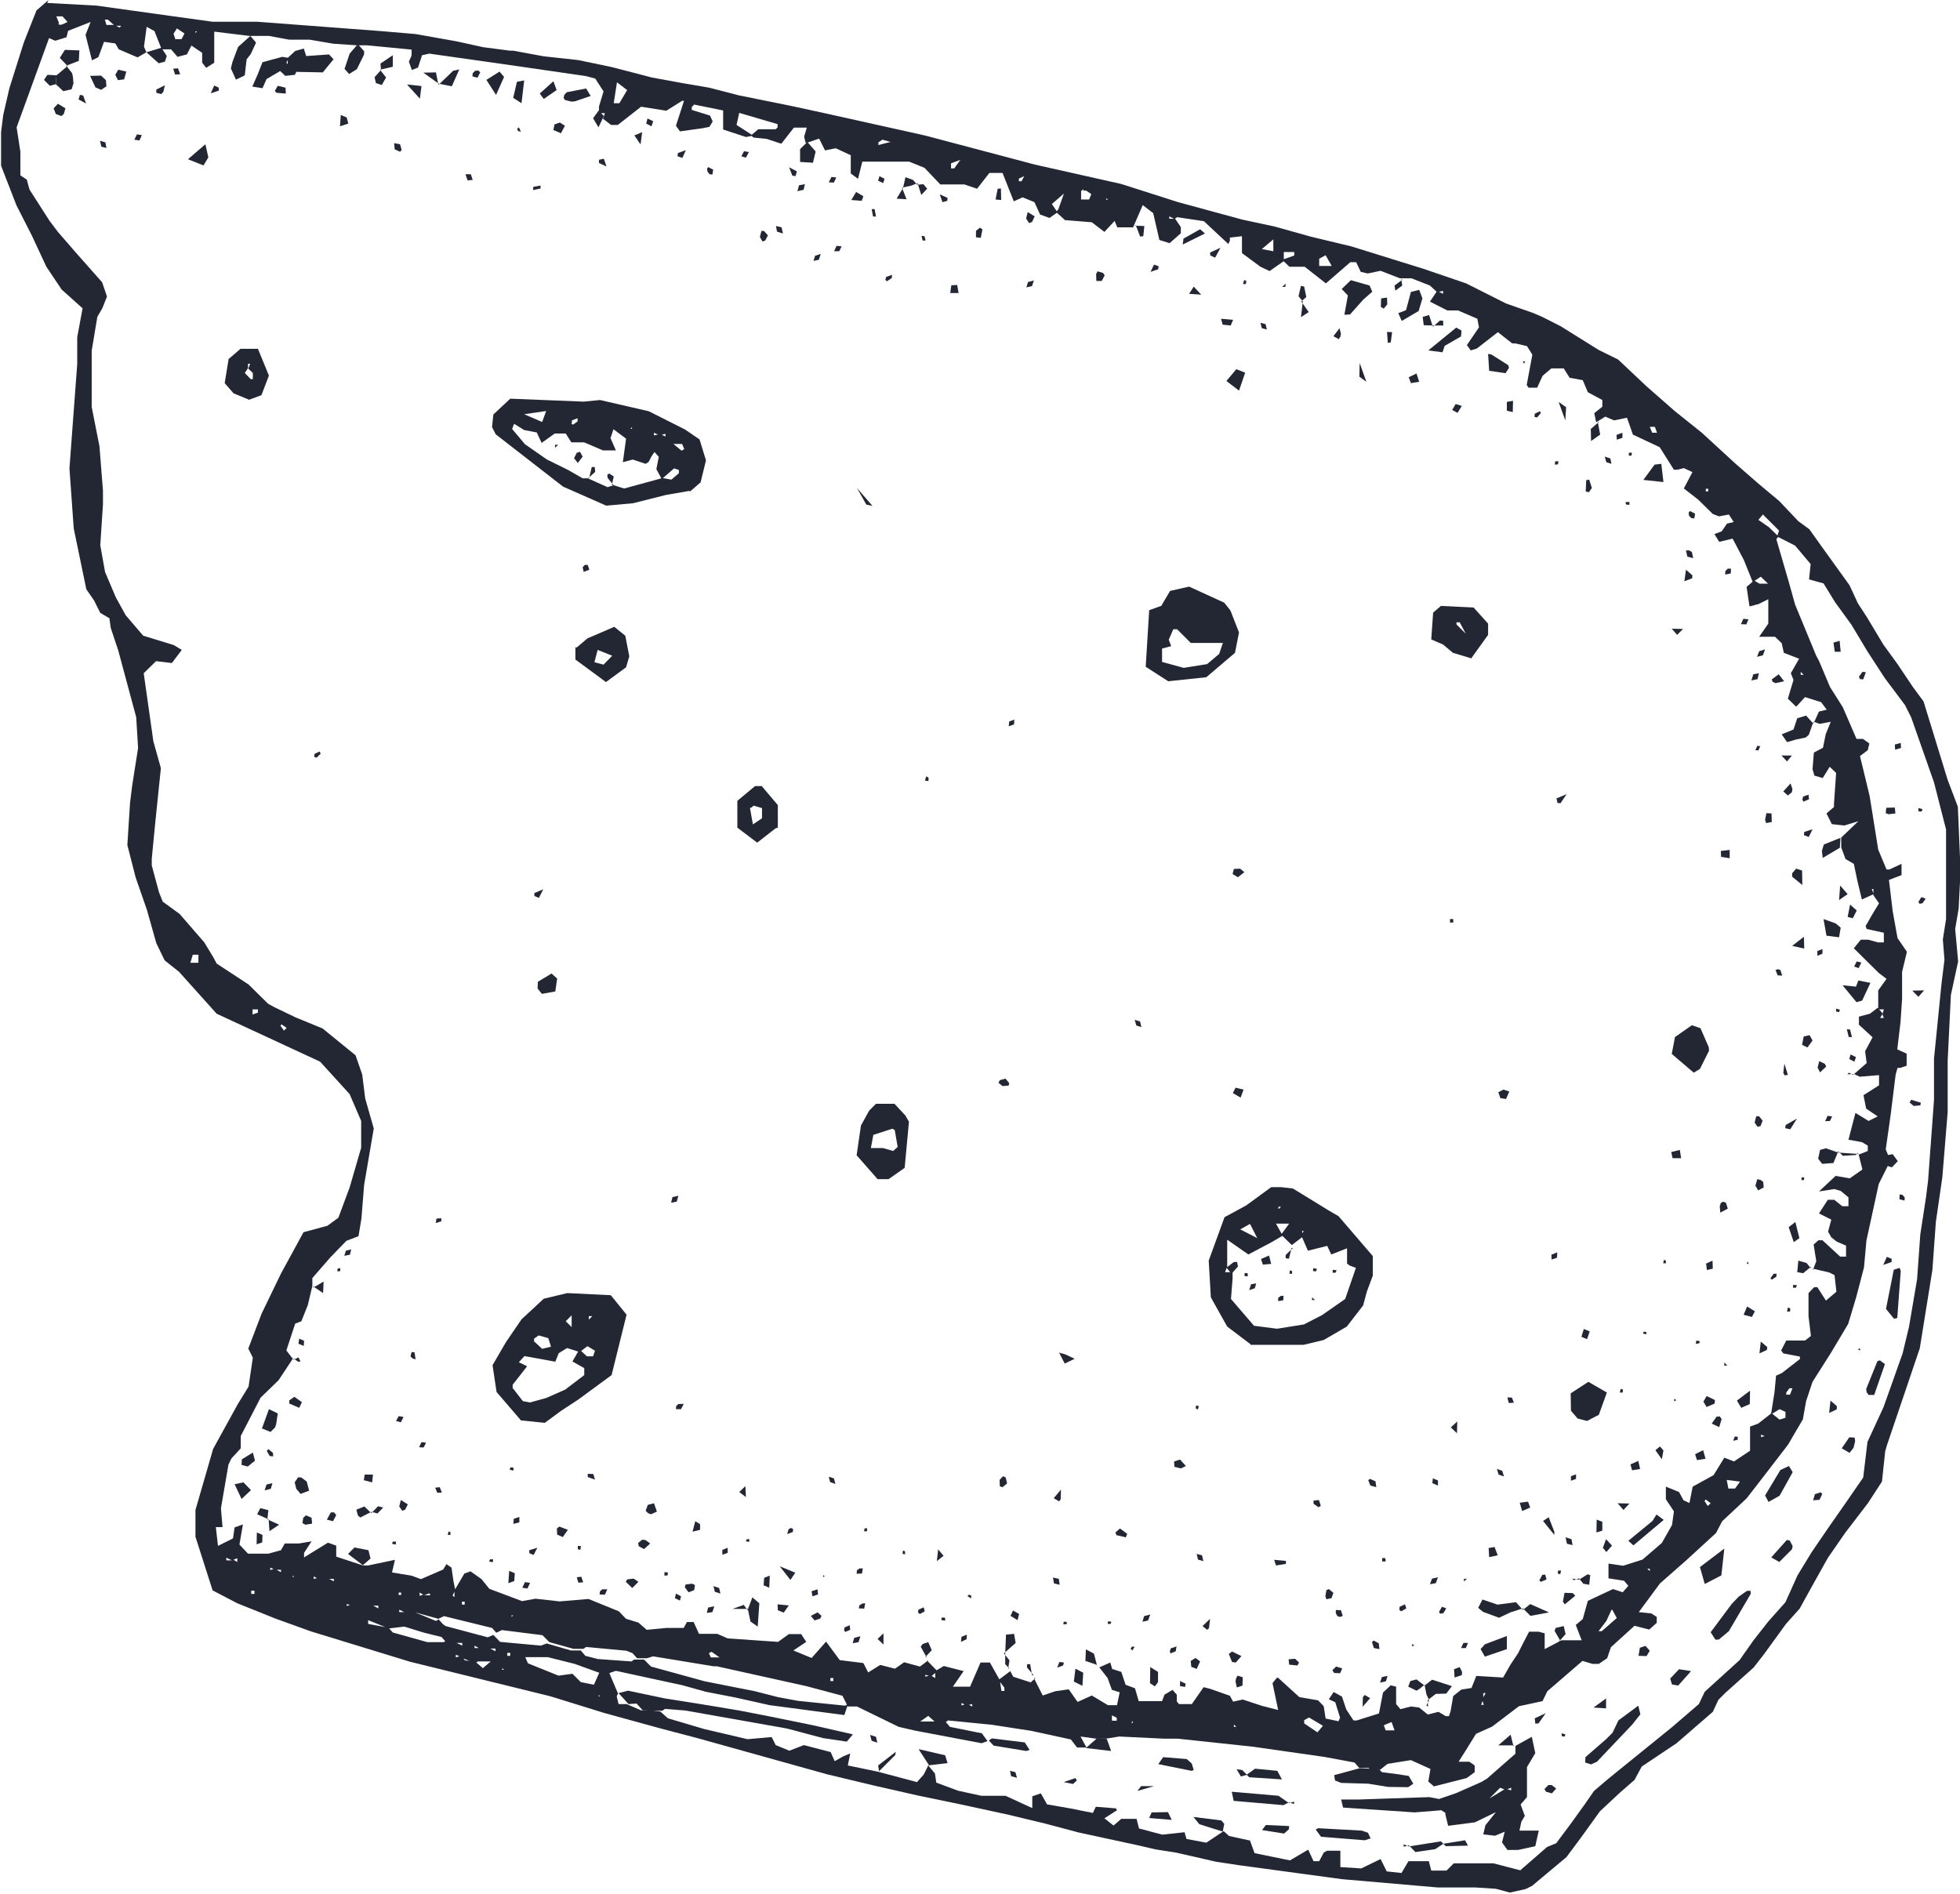 <svg id="_ÎÓÈ_1" data-name="—ÎÓÈ_1" xmlns="http://www.w3.org/2000/svg" viewBox="0 0 73.1 70.63"><defs><style>.cls-1{fill:#232734;}</style></defs><title>slice-cheese</title><path class="cls-1" d="M119.19,302.35l-0.45.39-0.47,1.19-0.54,1.71-0.23,1-0.08.64,0,1.25,0.57,1.47,0.58,1.14,0.54,1.16,0.57,0.85,0.78,0.7-0.2,1.08,0,1-0.29,3.89,0.16,2.24,0.47,2.27,0.29,0.42,0.23,0.46,0.34,0.2,0.05,0.36,0.28,0.84,0.67,2.49,0.07,1.15-0.22,1.4-0.08.64-0.1,1.58,0.31,1.21,0.42,1.21,0.35,1.24,0.31,0.64,0.54,0.43,1.4,1.56,3.86,1.79,1.1,1.21,0.43,1,0,1-0.43,1.48L130,347.77l-0.41.3-0.89.24-0.84,1.54-0.72,1.49-0.5,1.31,0.17,0.34-0.16,1.08-0.4.65-0.92,1.67-0.66,2.28,0,1,0.64,2,0.92,0.48,1.42,0.57,1.33,0.48,3.69,1.13,5.24,1.29,2,0.62,2.11,0.58,1.37,0.36,4.84,1.35,1.75,0.42,1.63,0.37,1.64,0.34,1.75,0.38,1.37,0.33,1.24,0.33L159,371l0.74,0.16,0.74,0.17,0.76,0.12,0.75,0.17,0.74,0.17,0.86,0.13,3.32,0.45,0.51,0.07,3.58,0.31,0.76,0h0.64l0.77,0.05,0.52,0.14,0.59-.13,0.24-.12,1.28-1.07,0.53-.71,0.72-1,0.75-.7,0.54-.47,0.27-.5,1.3-.87,1.35-1.17,0.21-.45,0.26-.26,1.05-.94,0.39-.5,0.82-1.13,0.51-.57,0.43-.78,0.62-1.11,0.65-.94,0.85-1.11,0.52-.8,0.12-1.13,0.06-.21,1.23-3.63,0.47-2.92,0.13-1.8,0.24-1.65,0.2-2.44v-1.92l0.12-2.45,0.27-1.25L190.3,337l0.13-.76,0.05-1,0-.9-0.08-1.9-0.38-1-0.9-2.93-0.4-.54-0.57-.85-0.53-.73-0.6-1-0.35-.54-0.31-.67-1-1.39-0.5-.7-0.41-.3-0.71-.75-0.79-.66-0.87-.76-1.23-1.13-0.9-.72-0.1-.08-1.06-.93-1.06-1L177,315.4l-1.41-.88-0.69-.35-0.35-.15-1-.35-1.49-.75-1.58-.54-2.7-.84-1.5-.36-1.36-.38-1.21-.26-2.39-.65-2.13-.68-3.21-.72-4-1.06-0.25-.06-3.51-.78-1.38-.3-1.89-.38-1.12-.29-1-.17-1.14-.21-1-.26-0.5-.13-1.25-.26-1.28-.14-1.14-.21-0.12,0-1-.13-1-.22-1.52-.27-1.29-.11-4.63-.35h-1.28l-0.38,0-2.16-.3-1.15-.16-1-.14-1.85-.1h0Zm53.46,63.38,0.07,0.21h-0.1l0.08-.22,0-.22,0.09,0-0.11.19h0Zm-4.18,2.64,0.37,0,0.29-.23L170,368l0.73,0.33-0.08.47,0.21,0.18,1.22-.31,0.3-.22,0-.25-0.2-.14-0.4,0,0.26-.41,0.39-.63,0.6-.27,1-.76,0.88-.19,0.18-.37,1.31-1.13,0.37,0.11,0.24,0,0.31-.21,0.14-.41,0.88-.8,0.55,0.14,0.28-.25,0-.22-0.2-.13-0.47-.05,0.79-1.07,1-.88,1.09-1,0.23-.44,0.91-.85,0.62-.8,0.93-1.21,0.25-.43,0.3-.51,0.12-.68,0.24-.72,0.68-1.07,0.65-1.09,0.3-1,0.29-1.11,0.09-1,0.46-2.11,0.35-.7,0-.37-0.09-.22,0.18-1.26,0.19-1.53,0.07-.25,0.1,0,0.24-.08v-0.45l-0.35-.16,0.12-1,0.06-.89,0-1,0.18-.75-0.35-.51-0.18-1-0.14-1.17,0.47-.18,0-.42-0.45.21-0.11,0-0.31-.74-0.32-2-0.36-1.49,0.29-.22,0.06-.25-0.24-.17-0.24,0-0.51-1.18-0.48-.76-0.4-.95-0.12-.23-0.78-1.89-0.24-.86-0.46-1.58,0.08-.1-0.36-.35-0.39-.27,0.17-.2,0.6,0.6-0.07.22,0.67,0.34,0.58,0.69-0.06.57,0.54,0.15,0.43,0.7,0.61,0.84,0.6,1,0.65,1,0.75,1,0.23,0.46,0.85,2.42,0.45,1.76,0,1.54,0,1.8-0.12.76,0.06,0.76-0.11.89-0.28,2.8,0,1.54-0.22,3-0.08.64L189,348.39l-0.12,1.67-0.3,1.77-0.24,1-0.71,2-0.6,1.3-0.16,1.33-0.69,1-0.58.83-0.65.95-0.53.87-0.45,1-0.64.72-0.55.7-0.52.74-1.3,1.18-0.22.46-1,.86-2.16,1.75-0.28.23-0.47.4-0.36.52-0.52.72-0.53.71-0.34.14-1,.87-1-.26-1.48,0-0.27.27h-0.57l-0.09-.35-0.76,0-0.26.44-0.55-.06-0.23-.46-0.72.35-0.78-.05,0-.61-0.5,0-0.12.07-0.17.32-0.21,0-0.2-.43-0.68.4-1.32-.27L164,371l-0.78-.17-0.19-.17H163l-0.63.42-0.74-.14-0.07-.25-0.83.09-0.87-.23-0.09-.36-0.57,0-0.29.25-0.34-.27,0.47-.3L159,369.8l-0.75-.06-0.11.23-0.85-.17-0.86-.15-0.23-.41-0.32.11,0,0.44-1-.46-0.9,0-0.87-.19-0.81-.3-0.05-.34L152,368.2H152l-0.17.34-0.25.28-1.47-.39h0l-1.11-.23,0.09-.45-0.26.11-0.32.18-0.15-.34-1-.26-0.54.21-0.51-.21-0.15-.3-0.9.08-1.62-.38-1.35-.4-0.28-.25-0.36-.05-0.37,0-0.53-.23-0.3,0-0.07-.29,0.05-.1-0.33-.78-0.37,0-0.2.45-0.49-.1-0.31-.31-0.52.07-1.14-.46-0.1-.23h0.84l1,0.25,0.94,0.34,0.37,0,0.23-.08,2.49,0.54,0.86,0.24,1.13,0.22,1.25,0.28,2.79,0.37,0.14-.41-0.11.06-1.76-.18-0.75-.14-0.86-.22-1.87-.37-2-.55-0.26-.26-0.37,0-0.1.07-1.25-.09-0.47-.12-0.17-.2-0.37,0-0.9-.26-0.22.08-1.52-.14-0.25-.26-0.21.09L134,363l-0.1-.07-0.16-.18-0.1.06-0.8-.33-0.37,0-0.2,0v-0.09l0.19,0.09,0.37,0,0.9,0.25,0.21-.1,1.79,0.44,0.16,0.18,0.21-.1,1.51,0.19,0.26,0.26,0.9,0.25h0.37l0.1-.07,1.5,0.14,0.23,0.09,0.17,0.19,0.37,0,0.23-.07,2.25,0.37,0.12,0,3.34,0.74,1.35,0.36L149,366h0.34l1.56,0.76,0.61,0.14,2.48,0.47,0.22-.08v0L154,367l-1.19-.24-0.17-.2-0.37,0h-0.57l0.3-.21,0.27,0.24,0.37,0,0.1-.07,1.62,0.16,1.49,0.23,1.47,0.32,0.23,0.3,0.35,0-0.22-.41,0.58,0.08,0.37,0,0.49-.08,1.67,0.08h0.51l2.81,0.3,2.66,0.38,1.13,0.21,0.17,0.2,0.36,0h0Zm19.09-28.25,0.08,0.2-0.14,0,0.1-.17-0.19-.21-0.29.22-0.41.11,0,0.3,0.51,0.47-0.28.52L187,342l-0.47.41v0l0.21,0.1,0.72-.06v0.38l-0.58.37,0.1,0.5,0.43,0.29-0.34.17-0.49-.3-0.26,1,0.5,0.09,0.22,0.13,0,0.2-0.35.14v-0.05l0.15,0.6-0.47.33-0.53-.09-0.62.58,0.57-.09,0.24,0.07,0.29,0.24,0,0.33-0.23,0-0.3-.24-0.24,0-0.33.51,0.46,0.23-0.12.45,0.12,0.21,0.2,0.16,0.35,0.15,0,0.41h-0.22l-0.66-.61h-0.15l-0.18.16,0.1,0.62-0.13.34v-0.06l0.61,0.14,0.2,0.1,0.07,0.62-0.39.33-0.32-.5-0.12,0-0.21.22v0.86l0.09,0.74-0.22.17H184l-0.19.37,0.08,0.11,0.62,0.12,0,0.09-0.67.52-0.22.1-0.06.63-0.13.82,0.32-.2,0.22,0.1v0.22l-0.22.07-0.3-.24-0.5.39-0.3.11,0,0.9-0.6.4-0.36-.14-0.4.65-0.78.43-0.12.61-0.22-.1L180,358l-0.49-.2,0,0.47,0.3,0.45-0.07.51-0.38.67-0.72.62-0.72.23-0.55-.08,0,0.55,0.58,0.09,0.16,0.19-0.21.24-0.36-.12-0.94.44-0.19.68-0.26.22,0.22,0.57-0.81,0h0.06l-0.63.33,0-.59-0.23-.06-0.35,0-0.24.46-0.17.34-0.28.42-0.28.49-1-.06-0.18.45-0.38.06-0.3.24-0.1.57-0.06.18-0.12,0-0.27-.16-0.4.1-0.32-.26L170,366l-0.39.1-0.16-.19v-0.65l-0.2-.05-0.29.27-0.15.78-0.83.26-0.12,0-0.27-.41-0.16-.48-0.31-.17-0.18.27,0.24,0.11,0.18,0.58-0.06.13-0.48-.1-0.07-.46-0.21-.22-0.7-.12-0.79-.72H165l-0.16.2,0.21,1-0.59-.15-0.73-.24-0.36.08-0.12-.22-0.74-.26-0.24-.06-0.44.63h-0.48l-0.08-.1,0-.25-0.16-.18-0.3.18-0.09.24h-0.87l-0.14-.48-0.35-.13-0.16-.48-0.34-.11-0.07-.24-0.41.18v0l0.31,0.4,0.16,0.44,0.29,0.09-0.1.48-0.34,0-0.6-.36-0.53.24-0.33-.47-0.5.07-0.47.16-0.33-.65h0.06l-0.18.16-0.65-.21-0.11-.21h0l-0.44.33,0.22,0.29v0.12h-0.11l-0.06-.4-0.37-.66h-0.35l-0.39.9-0.64,0,0.4-.58-0.74-.19-0.32.19v0.26l-0.18-.11-0.19.06,0-.07,0.23,0.05,0.22-.19-0.39-.4h0.05l-0.31.23-0.59-.16-0.34.24-0.55-.14-0.45.28-0.18-.35-0.88-.11-0.51-.69-0.54.61-0.68-.28,0.48-.32-0.19-.29-0.46,0-0.4.29-1.88-.13-0.39-.17-0.68,0-0.2-.44H143l-0.12.22-0.64,0-0.74.07-0.31-.27-0.46-.14-0.27-.28-1.13-.46-1.08.09-0.9-.1-0.5.09-1.22-.46-0.29-.36-0.41-.29-0.23.08-0.37.63,0,0.25-0.07-.06,0.1-.2-0.07-.35-0.07-.49-0.19-.13-0.12.2-0.83.36-0.35-.13L132,361l0.11-.47-1,.21-0.24,0h0.05l-1-.33,0-.41-0.31-.11-0.89.55,0-.17,0.28-.43-0.47.08H128l-0.14.25-0.47.13-0.76,0-0.32-.34,0.13-.75-0.31.11-0.06.41-0.56.28-0.08-.7,0.25,0-0.06-.7,0.28-1.63,0.11-.23,0.35-.38,0-.46,0.74-1.43,0.67-.65,0.53-.8v0l-0.24-.31,0.33-1,0.23-.09,0.24-.6,0.17-.72v0.06l0-.35,0.67-.77,0.6-.62,0.45-.17,0.11-.66,0.1-1.25,0.36-2.11L131,343.32l-0.11-.89-0.25-.72-1.23-1-1-.41-0.81-.39-0.22-.12-0.73-.72-1.19-.78-0.11-.21L125,337.5l-0.92-1.06-0.63-.46-0.14-.35-0.27-1,0-.25,0.12-1.24,0.22-2.14-0.28-1-0.36-2.54,0.46-.45,0.59,0.07,0.37-.49-0.3-.18-1.14-.35-0.65-.76-0.37-.67-0.4-.94-0.18-1,0.1-1.53,0-.51L121.09,319l-0.29-1.47v-0.3l0-1.67v-0.13l0.21-1.26,0.19-.33,0.17-.43-0.18-.53-1-1.13-0.65-.75-0.31-.41-0.75-1.17-0.1-.37-0.24-.16,0-.88L118,307.1l1.21-3.33,0.23,0.1,0.42-.13,0.06-.24,0.84-.33-0.19.48,0.24,0.95,0.24-.12,0.21-.57,0.42,0.06,0.13,0.22,0.7,0.3,0.33-.19-0.09-.21,0.1-.74,0.29,0.16,0.27,0.68,0.35,0,0.24,0.28,0.35-.09,0.17-.33,0.4,0.27,0,0.25,0,0.12,0.15,0.19,0.3-.19,0-1.16,1.32,0.16h0.72l0.76,0.14,0.76,0,0.88,0.15,0.88,0.06h0l0.38,0,1.66,0.16,0,0.22-0.1.23,0.11,0.31,0.23-.09,0.15-.46,0.27-.06,3.31,0.47,2.54,0.37,0.34,0.09,0.31,0.48-0.17.56v0.25l0.22,0-0.07.21,0.3,0.23,0.25,0,0.87-.68,0.94,0.15,0.59-.37,0.07,0-0.3.93,0.15,0.21,0.86-.12,0.24-.05,0.12-.2-0.1-.22-0.68-.21,0-.11,0.09-.09,1.08,0.22,0,0.71,0.85,0.28,0.27-.05-0.62-.4,0.1-.45,1.43,0.42,0,0.12-0.07.07h-0.65l-0.27.23,0.09,0.08,0.49,0.05,0.55,0.18,0.47-.6,0.48,0-0.1.34,0.06,0.24h0l0.5-.17,0.22,0.44,0.4-.08,0.56,0.26v0.68l0.27,0.2,0.16-.64h0.86l0.89,0,0.57,0.23,0.59,0.62h0.9l0.47,0.16,0.46-.59h0.49l0.42,1.06,0.33-.15,0.44,0.18,0.21,0.46,0.35,0.13,0.3-.21-0.21-.31,0.45-.39-0.21.59-0.08.1,0.33,0.3,1,0.08,0.47,0.36,0.38-.41,0.1,0.24h0.59v0L160,310l0.39,0.3,0.23,1,0.38,0.12,0.42-.37,0-.23-0.21-.31-0.22,0,0-.09,0.19,0.1,0.1-.07,1,0.15,0.91,0.85,0.06-.12,0-.12,0.45-.05v0.63l0.69,0.51,0.34,0.16,0.53-.37v-0.34l0.39,0v0.13l-0.45.16,0.27,0.26h0.57l0.79,0.62,0.91-.79,0.22,0,0.17,0.36,0.26,0.06,0.48-.1,0.72,0.28h0.43l0.69,0.27,0.27,0.25,0.22-.05v0.11l-0.22-.11-0.27.4,0.65,0.33,0.4,0,0.72,0.31,0.06,0.32-0.45.66,0.14,0.2,0.23-.07,0.81-.63,0.23-.38-0.28.38,0.56,0.44,0.12,0,0.43,0.1,0.2,0.32-0.21,1.13,0.07,0.1h0.32l0.2-.44,0.33-.28,0.46,0,0.22,0.35,0.49,0.09,0.19,0.45,0.54,0.29,0,0.25-0.3.24,0.07,0.34h0l0.34-.21,0.33,0.14,0.48-.1,0.22,0.63,1,0.47,0.53,0.84,0.13,0,0.24-.06,0.32,0.15-0.32.61,0.53,0.41,0.55,0.54,0.23,0.09,0.37-.07,0.18,0.28-0.25.06-0.2.29-0.27.1,0.18,0.29,0.5-.12,0.42,0.8,0.33,0.82,0.3-.2,0.27,0.26-0.24,0H183l-0.2-.12-0.28.24,0.11,0.73,0.34-.09,0.36-.18,0,0.66,0,0.25-0.34.49h0.62l0.22-.39-0.26.38,0.26,0.25,0.08,0.36,0.57,0.22-0.31.54,0.1,0.25-0.21.7,0.31,0.3,0.33-.36,0.6,0.19,0.21,0.28-0.29.07-0.2.44v-0.06l0.23,0.08,0.41-.08-0.19.47-0.1.5-0.34.18-0.05.62,0.07,0.24,0.31,0.09,0.26-.42,0.24,0.23-0.08,1.15,0,0.12-0.28.24,0.2,0.4,0.47,0.05,0.52-.16-0.64.61,0,0.37,0.16,0.43,0.31,0.18,0.13,0.62,0.17,0.71,0.44-.2-0.07-.19,0.06,0,0,0.23,0.21,0.3-0.26.43-0.24.42L187,337l0.64,0.14v0.36l-0.22,0-0.36-.1-0.28,0-0.26.32,0.93,0.92,0.29,0.22-0.31.43V340l0.21,0-0.06.21h0ZM153.44,365.9l-0.2.06v-0.09l0.19,0.09,0.21-.05V366l-0.2-.1h0Zm-17.79-2.08-0.36,0-0.21,0,0-.09,0.19,0.11,0.36,0,0.23,0,0,0.1-0.21-.11h0Zm-1.26-.28-0.36,0-0.1.06-0.61,0-1.29-.36-0.16-.18-0.76-.14v-0.14l0.77,0.31,0.58-.07,0.71,0.22,0.68,0.17,0.19,0.22,0.36,0,0.22,0v0.1l-0.21-.1h0Zm-1.16-1.73-0.2.06,0-.12,0.17,0.1,0.19-.07,0.05,0.07-0.24,0h0Zm-2,.38-0.36,0-0.36,0-0.2.06,0-.07,0.23,0.06,0.36,0,0.36,0,0.23,0,0,0.1-0.21-.11h0Zm-1.58-1-0.36,0-0.21.05,0-.09,0.18,0.09,0.36,0,0.21,0v0.09l-0.19-.1h0Zm-2-.34-0.19.06v-0.09l0.19,0.08,0.21,0v0.09l-0.2-.11h0Zm-1.62-.3-0.21,0v-0.1l0.21,0.1,0.2-.08v0.14l-0.19-.11h0Zm8.54,3.62,0.53,0.22,0.1-.07,0.48,0-0.29.25-0.28-.24-0.39-.05-0.14-.18-0.2.07,0-.1,0.22,0.09h0Zm48.68-8.23,0.41-.19-0.4.15-0.2.05v-0.09l0.19,0.08h0Zm-61.59-52.66h-0.31l-0.06-.2h0.11l0.26,0.23h0.24l-0.06.07-0.18-.1h0Zm18.61,2.91,0.12-.77,0.38,0.29-0.29.49h-0.21Zm37.24,56.2,0.17,0.31-0.56.49H177l0.29-.38,0.19-.41h0Zm-11,4.57-0.49-.33v-0.12l0.18-.1,0.52,0.31-0.21.25h0Zm-42.58-63.12-0.08-.23,0.13-.2,0.28,0.19-0.11.21-0.22,0h0Zm0.85,34.42-0.3,0,0.09-.3,0.21,0v0.31h0Zm33-28.8h0.11l0.19,0.13-0.08.2-0.3,0,0-.31,0.09-.08h0Zm7.09,1.81v0.45l-0.43-.08,0.44-.37h0Zm2.2,1-0.49,0V312l0.24-.13,0.25,0.44h0Zm2,54.65-0.08-.22,0.29-.12,0.11,0.31-0.33,0h0Zm13.2-9.3-0.18.25h-0.25l-0.06-.32,0.48,0.06h0Zm-62.7-54.44-0.09-.22,0.1,0h0.13l0.19,0.21-0.22.1-0.11,0h0Zm31,4.47-0.43.11,0-.1,0.15-.1,0.32,0.09h0Zm-6.19,56.52H144l-0.11,0-0.07-.16,0.1-.05,0.31,0.22h0Zm14.47,2.34,0-.18,0.18,0.09v0.11l-0.17,0h0ZM184,354.37l0-.08,0.12-.16h0.11l-0.09.24H184Zm-3,3.91,0.18,0.14-0.11.1-0.12-.19,0.05-.05h0Zm-27.78-50-0.25.35h-0.12l0-.19,0.41-.15h0Zm2.16,0.85,0-.12,0.2-.09-0.1.19-0.12,0h0ZM126.84,340H127v0.12l-0.2.07V340h0Zm1.06,0.57,0.17,0.12-0.1.1-0.12-.17,0-.05h0Zm51-22.3,0.09,0,0.11,0,0.08,0.22H179l-0.09-.22h0Zm-54.26-14.75,0.09,0-0.06.06,0-.09h0Zm34,6.31,0-.09,0.06,0.06-0.09,0h0Zm-29.31,31.64-0.08,0,0-.05,0,0.07h0Zm0.7,0.36,0,0.08-0.06,0,0.07,0h0Zm-2.56,10.85h-0.07l0-.05,0,0.07h0Zm48-37.25,0.07,0,0,0.05,0-.07h0Zm-48.72,46.38v-0.13l0.12,0v0.12h-0.12Zm1.61-.64-0.08,0,0.05-.06,0,0.08h0Zm2.64,0.4,0-.08,0.06,0-0.07,0h0Zm1.25,0.28v-0.1l0.09,0v0.09h-0.09Zm48.82-41.17H181v-0.1h0.09l0,0.09h0ZM134.72,362.2h-0.11v-0.11h0.1v0.11h0Zm1.71,0.4,0.09,0-0.06.06,0-.08h0ZM136.3,364h0.11v0.11h-0.11V364h0Zm-0.19.65v-0.08l0.07,0.06-0.08,0h0Zm3.6,1v-0.08l0.06,0.05-0.07,0h0Zm44.83-38.13v-0.11l0.11,0.11h-0.11Zm-36.08,37.53h-0.11v-0.11h0.11v0.11h0Zm2.38,1.27,0-.07,0.06,0-0.07,0h0Zm1-.49-0.08,0,0-.05,0,0.08h0Zm2.64,0.39v-0.07l0.06,0-0.07,0h0Zm5.18,0.39-0.09,0,0.06-.07,0,0.09h0Zm3.74,0.15v-0.09l0.09,0.09h-0.09Zm19.11-9.38,0-.09,0.05,0-0.09,0h0Zm-3.62,3.55-0.07-.07,0.09,0,0,0.09h0Z" transform="translate(-117.38 -302.35)"/><path class="cls-1" d="M143.12,320.68l0.39-.34,0.2-.82-0.24-.78-0.54-.37-1.35-.68-1.82-.42-0.61.06-2.74-.11-0.63.59-0.05.47,0.14,0.27,2.51,1.95,1.61,0.71,1-.09,1.23-.31,0.87-.15h0ZM142,318.54l-0.23.05,0-.1,0.21,0.1,0.22-.06v0.1l-0.22-.1h0Zm-1.74,1.91-0.22.07-0.74-.33h-0.19l-0.54-.31-0.79-.39-0.82-.57-0.48-.57,0.08-.21,0.05-.23-0.1.22,0.42,0.26,0.47,0.09,0.18,0.39,0.49-.35,0.41,0,0.21,0.33,0.48,0,0.7,0.3h0.48l-0.2-.46,0.11-.33,0.47,0.35-0.12.88,0.37-.1,0.48,0.16,0.11-.07,0.11-.21,0.11-.16,0.16,0.18-0.09.46,0.2,0.37,0.46-.4,0.18,0.06,0,0.12-0.28.24-0.33-.06-1.43.39-0.45-.14h0.06Zm-3.33-2.65,0.82-.12-0.15.41-0.67-.29h0Zm5.53,1.11,0.36,0,0.08,0.19-0.1.06-0.34-.28h0Zm-3.75-.78,0-.1,0.21-.08v0.12l-0.17.12-0.07-.05h0Zm2.26,0.21-0.08,0,0.06-.06,0,0.08h0Z" transform="translate(-117.38 -302.35)"/><path class="cls-1" d="M164,352.51l2,0,0.75-.18,0.86-.5,0.61-.79,0.14-.52,0.22-.59,0-.73-1.28-1.49-0.33-.19-1.37-.84-0.43-.05-0.38,0-0.93.68-0.81.44-0.59,1.62,0.08,1.37,0.61,1.09,0.91,0.69h0Zm-0.41-4.28L164,348l0.27,0.53-0.68-.35-0.21,0,0.2,0.09h0Zm-0.29,1.57-0.23,0,0.08-.21v-1l0.79,0.55,0.85-.45,0.43-.25-0.25-.45,0.49,0-0.3.41,0.4,0.39h0l0.43-.33-0.05-.2H166l-0.08.19,0.24,0.55,0.72-.18,0.15,0.32,0.59-.23,0,0.57,0.09,0.07,0.24,0.09-0.4,1.16-0.86.6-0.68.35-1,.16-0.86-.11-0.86-1,0.06-.76,0-.37h0Zm1.76-2.44h0.1l-0.1.09v-0.09h0Z" transform="translate(-117.38 -302.35)"/><path class="cls-1" d="M140.76,351.4l-0.6-.74-1.62-.08-0.88.21-0.83.77-0.58.85-0.5.86,0.15,1,0.91,1.06,0.89,0.09,0.61-.45,0.64-.42,1.24-.91,0.56-2.26h0Zm-1.8,1.33-0.23.4,0.44,0.25,0,0.26-0.71.54-0.7.31-0.61.17-0.27-.05-0.38-.49V354l0.54-.69-0.31-.15,0.21-.23,1.15,0.21,0.13-.32,0.31-.19,0.47,0.15,0.29-.22,0.28,0.17-0.07.21-0.23,0-0.26-.24h0Zm-1.66-.33,0-.12,0.17-.12,0.36,0.1,0.1,0.32-0.33.08-0.28-.26h0Zm1.39-.56-0.21-.21,0.22-.22v0.43h0Zm0.67-.4h0.11l-0.13.13v-0.12h0Zm0.41,0.78,0,0.08-0.05,0,0.08,0h0Z" transform="translate(-117.38 -302.35)"/><path class="cls-1" d="M160.71,324.94l-0.47.17-0.13,2.11,0.84,0.54,1.42-.15,1.07-.91,0.15-.76-0.32-.82-0.23-.29-1.31-.6-0.71.16-0.32.54h0ZM163,326.3l-0.15.44-0.45.38-0.87.14-0.81-.22,0-.5,0.34-.09-0.09-.24,0.17-.39h0.14l0.51,0.51,1.25,0h0Z" transform="translate(-117.38 -302.35)"/><path class="cls-1" d="M149.32,345.43l0.79,0.9,0.41,0,0.6-.42,0.16-1.72-0.13-.23-0.41-.44-0.69,0-0.25.25-0.31.56-0.16,1.1h0Zm0.63-.75,0.71-.23,0.09,0.05,0.11,0.63-0.17.15-0.38-.11-0.45,0,0.09-.48h0Z" transform="translate(-117.38 -302.35)"/><path class="cls-1" d="M172.24,326.92l0.64-.89,0-.42-0.54-.6-1.22-.06-0.29.25-0.07,1,0.44,0.19,0.37,0.31,0.7,0.21h0Zm-0.15-.89-0.39-.39,0-.08,0.12,0,0.24,0.45h0Z" transform="translate(-117.38 -302.35)"/><path class="cls-1" d="M138.84,326.49l0,0.46,1.14,0.84,0.75-.55,0.12-.41-0.15-.77-0.41-.33-1,.43-0.4.34h0Zm1.38,0.31-0.33.34-0.34-.09,0.12-.46,0.55,0.22h0Z" transform="translate(-117.38 -302.35)"/><path class="cls-1" d="M125.91,315.72l-0.15.92,0.33,0.38,0.58,0.24,0.46-.17,0.28-.73-0.41-1-0.65,0-0.43.37h0Zm0.72,0.4,0-.2h0.08l-0.07.18,0.17,0.16,0,0.23-0.08,0-0.22-.23,0.12-.18h0Z" transform="translate(-117.38 -302.35)"/><path class="cls-1" d="M146.39,333.22l0-.84-0.6-.71-0.25,0-0.66.55,0,1,0.74,0.56,0.68-.53h0Zm-1-.74,0.1-.08,0.31,0.09,0,0.38-0.34.23-0.11-.62h0Z" transform="translate(-117.38 -302.35)"/><polygon class="cls-1" points="10.77 2.16 10.53 2.12 9.79 2.32 9.6 2.8 9.41 3.23 9.79 3.29 9.94 2.95 10.45 2.65 10.64 2.83 11 2.79 11.05 2.68 12.04 2.7 12.44 2.21 12.27 2.03 11.42 2.09 11.33 1.81 11.01 1.9 10.73 2.16 10.73 2.39 10.68 2.34 10.77 2.16 10.77 2.16"/><polygon class="cls-1" points="62.35 39.31 63.17 40.01 63.4 39.87 63.74 39.19 63.73 39.06 63.42 38.35 63.1 38.24 62.47 38.68 62.35 39.31 62.35 39.31"/><polygon class="cls-1" points="59.93 51.94 59.24 51.54 58.58 51.97 58.59 52.62 58.84 52.91 59.19 53 59.63 52.77 59.93 51.94 59.93 51.94"/><polygon class="cls-1" points="50.14 11.74 50.35 11.73 50.84 11.18 51.18 10.88 51.08 10.65 50.38 10.45 50.04 10.78 50.27 11.02 50.14 11.74 50.14 11.74"/><polygon class="cls-1" points="9.36 1.32 8.88 1.75 8.67 2.31 8.61 2.55 8.8 2.97 9.13 2.81 9.17 2.45 9.2 2.21 9.35 2.02 9.55 1.59 9.32 1.32 9.36 1.32 9.36 1.32"/><polygon class="cls-1" points="62.05 56.69 61.78 56.49 61.63 56.73 60.73 57.47 60.92 57.64 62.05 56.69 62.05 56.69"/><polygon class="cls-1" points="56.8 60.05 56.54 59.76 55.85 59.85 55.29 59.66 55.13 59.97 55.31 60.12 55.91 60.34 56.33 60.14 56.8 59.99 56.8 60.05 56.8 60.05"/><polygon class="cls-1" points="67.63 26.99 67.36 26.69 67.03 26.79 66.89 27.21 66.45 27.39 66.65 27.68 67 27.58 67.34 27.51 67.46 27.41 67.63 26.93 67.63 26.99 67.63 26.99"/><polygon class="cls-1" points="52.15 11.68 52.28 11.97 52.91 11.6 53.05 11.13 52.93 10.81 52.62 10.89 52.44 11.57 52.15 11.68 52.15 11.68"/><polygon class="cls-1" points="53.27 13.07 53.8 13.14 53.88 12.9 54.49 12.55 54.51 12.33 54.31 12.22 53.27 13.07 53.27 13.07"/><polygon class="cls-1" points="69.31 36.57 69.22 36.8 68.72 36.75 69.24 37.38 69.45 37.32 69.76 36.66 69.31 36.57 69.31 36.57"/><polygon class="cls-1" points="7.66 5.38 7.01 5.94 7.59 6.17 7.77 5.87 7.66 5.38 7.66 5.38"/><polygon class="cls-1" points="13.36 1.63 13.04 2 12.85 2.57 13.02 2.76 13.31 2.58 13.58 2.03 13.58 1.91 13.33 1.63 13.36 1.63 13.36 1.63"/><polygon class="cls-1" points="20.78 36.5 20.57 36.31 20.06 36.62 20.05 36.87 20.21 37.07 20.71 36.98 20.78 36.5 20.78 36.5"/><polygon class="cls-1" points="46.44 13.9 46.11 13.77 45.74 14.21 46.21 14.57 46.44 13.9 46.44 13.9"/><polygon class="cls-1" points="61.96 17.3 61.71 17.33 61.29 17.9 62.04 17.98 61.96 17.3 61.96 17.3"/><polygon class="cls-1" points="56.2 61.02 55.38 61.33 55.22 61.51 55.38 61.79 56.2 61.51 56.2 61.02 56.2 61.02"/><polygon class="cls-1" points="68.59 34.96 68.65 34.6 68.46 34.44 68.01 34.28 68.12 34.9 68.59 34.96 68.59 34.96"/><polygon class="cls-1" points="55.5 13.2 55.54 13.83 56.15 13.92 56.28 13.72 56.25 13.62 55.62 13.22 55.5 13.2 55.5 13.2"/><polygon class="cls-1" points="2.08 3.14 2.36 3.4 2.67 3.33 2.74 3.11 2.72 2.87 2.69 2.73 2.47 2.45 2.52 2.46 2.11 2.81 2.11 2.76 2.08 3.19 2.08 3.14 2.08 3.14"/><polygon class="cls-1" points="18.8 2.87 18.63 2.67 18.14 2.98 18.5 3.54 18.8 2.87 18.8 2.87"/><polygon class="cls-1" points="30.14 5.27 29.84 5.56 29.84 6.04 30.32 6.07 30.42 5.65 30.09 5.27 30.14 5.27 30.14 5.27"/><polygon class="cls-1" points="68.56 42.99 68.1 42.83 67.88 42.89 67.81 43.22 67.96 43.41 68.38 43.38 68.56 42.94 68.56 42.99 68.56 42.99"/><polygon class="cls-1" points="10.36 52.72 10.03 52.56 9.77 53.28 10.09 53.41 10.26 53.24 10.3 53.12 10.36 52.72 10.36 52.72"/><polygon class="cls-1" points="53.25 63.41 53.55 63.18 53.94 63.17 54.15 62.89 53.41 62.65 53.13 62.87 53.13 62.84 53.2 63.2 53.3 63.41 53.25 63.41 53.25 63.41"/><polygon class="cls-1" points="44.11 9.12 44.94 8.71 44.76 8.55 44.14 8.9 44.11 9.12 44.11 9.12"/><polygon class="cls-1" points="2.47 2.45 2.94 2.27 2.96 1.88 2.42 1.86 2.23 2.16 2.52 2.46 2.47 2.45 2.47 2.45"/><polygon class="cls-1" points="3.97 3.22 3.95 2.99 3.77 2.82 3.36 2.83 3.56 3.26 3.77 3.35 3.97 3.22 3.97 3.22"/><polygon class="cls-1" points="20.13 3.49 20.28 3.69 20.76 3.36 20.64 3.03 20.13 3.49 20.13 3.49"/><polygon class="cls-1" points="22.03 3.58 21.86 3.3 21.14 3.44 21.05 3.53 21.02 3.65 21.07 3.73 21.31 3.79 21.44 3.78 22.03 3.58 22.03 3.58"/><polygon class="cls-1" points="9.01 55.91 9.36 55.58 9.08 55.29 8.75 55.36 9.01 55.91 9.01 55.91"/><polygon class="cls-1" points="11.21 55.72 11.53 55.6 11.44 55.26 11.24 55.11 11.12 55.1 10.99 55.29 11.05 55.53 11.21 55.72 11.21 55.72"/><polygon class="cls-1" points="13.51 58.4 13.82 58.13 13.74 57.82 13.22 57.72 12.98 57.96 13.56 58.4 13.51 58.4 13.51 58.4"/><polygon class="cls-1" points="68.62 31.62 68.64 31.25 68.02 31.5 67.95 31.74 67.98 32 68.62 31.62 68.62 31.62"/><polygon class="cls-1" points="56.8 59.99 57.08 60.27 57.77 60.14 57.07 59.83 56.8 60.05 56.8 59.99 56.8 59.99"/><polygon class="cls-1" points="27.89 60.01 27.99 60.48 28.26 60.67 28.32 59.8 28.06 59.58 27.88 60.06 27.89 60.01 27.89 60.01"/><polygon class="cls-1" points="66.84 32.7 67.22 33.01 67.21 32.47 66.99 32.4 66.84 32.57 66.84 32.7 66.84 32.7"/><polygon class="cls-1" points="6.02 1.78 5.46 1.95 5.92 2.36 6.15 2.3 6.22 2.09 6.02 1.78 6.02 1.78"/><polygon class="cls-1" points="65.26 52.37 65.27 51.87 64.78 52.24 64.94 52.51 65.26 52.37 65.26 52.37"/><polygon class="cls-1" points="66.9 46.33 67.11 46.18 66.96 45.58 66.71 45.77 66.9 46.33 66.9 46.33"/><polygon class="cls-1" points="37.44 61.67 37.88 61.28 37.82 60.94 37.52 60.97 37.49 61.67 37.44 61.67 37.44 61.67"/><polygon class="cls-1" points="19.14 3.65 19.45 3.85 19.55 3 19.28 3.05 19.14 3.65 19.14 3.65"/><polygon class="cls-1" points="16.36 3.12 16.85 3.22 17.13 2.59 16.9 2.64 16.35 3.17 16.36 3.12 16.36 3.12"/><polygon class="cls-1" points="15.66 3.68 15.72 3.21 15.18 3.15 15.66 3.68 15.66 3.68"/><polygon class="cls-1" points="14.17 2.6 14.65 2.49 14.65 2.06 14.19 2.37 14.21 2.61 14.17 2.6 14.17 2.6"/><polygon class="cls-1" points="2.29 4.33 2.38 4.25 2.44 4.04 2.16 3.87 2 4.04 2.08 4.25 2.29 4.33 2.29 4.33"/><polygon class="cls-1" points="4.4 2.99 4.63 2.96 4.71 2.67 4.41 2.6 4.3 2.79 4.4 2.99 4.4 2.99"/><polygon class="cls-1" points="14.21 2.61 13.97 2.88 14.02 3.1 14.24 3.17 14.4 2.89 14.17 2.6 14.21 2.61 14.21 2.61"/><polygon class="cls-1" points="12.68 4.71 12.99 4.61 12.93 4.38 12.71 4.29 12.68 4.71 12.68 4.71"/><polygon class="cls-1" points="16.35 3.17 16.26 2.7 15.79 2.71 16.36 3.12 16.35 3.17 16.35 3.17"/><polygon class="cls-1" points="21.07 4.69 20.88 4.57 20.68 4.64 20.64 4.85 20.92 4.97 21.07 4.69 21.07 4.69"/><polygon class="cls-1" points="35.44 10.93 35.75 10.93 35.7 10.63 35.48 10.64 35.44 10.93 35.44 10.93"/><polygon class="cls-1" points="32.31 18.82 32.54 18.87 31.96 18.2 32.31 18.82 32.31 18.82"/><polygon class="cls-1" points="48.53 11.24 48.72 11.08 48.64 10.69 48.52 10.66 48.43 11.05 48.59 11.24 48.53 11.24 48.53 11.24"/><polygon class="cls-1" points="50.71 13.54 50.7 14.05 50.96 14.24 50.71 13.54 50.71 13.54"/><polygon class="cls-1" points="52.62 14.29 52.93 14.24 52.83 13.93 52.54 14.07 52.62 14.29 52.62 14.29"/><polygon class="cls-1" points="10.79 52.23 10.79 52.35 11.16 52.51 11.26 52.3 10.98 52.1 10.79 52.23 10.79 52.23"/><polygon class="cls-1" points="9.43 54.18 9.02 54.43 9.01 54.64 9.24 54.7 9.51 54.48 9.43 54.18 9.43 54.18"/><polygon class="cls-1" points="56.2 15.32 56.42 15.37 56.43 14.95 56.2 14.99 56.2 15.32 56.2 15.32"/><polygon class="cls-1" points="58.38 15.68 58.41 15.19 58.13 14.99 58.38 15.68 58.38 15.68"/><polygon class="cls-1" points="13.57 55.21 13.88 55.29 13.91 55 13.6 55 13.57 55.21 13.57 55.21"/><polygon class="cls-1" points="59.63 15.74 59.33 16 59.34 16.45 59.68 16.21 59.59 15.73 59.63 15.74 59.63 15.74"/><polygon class="cls-1" points="13.85 56.44 13.59 56.19 13.29 56.31 13.35 56.53 13.44 56.6 13.85 56.39 13.85 56.44 13.85 56.44"/><polygon class="cls-1" points="20.77 57.01 20.78 57.24 20.99 57.33 21.18 57.06 20.86 56.94 20.77 57.01 20.77 57.01"/><polygon class="cls-1" points="24.17 56.44 24.28 56.48 24.5 56.38 24.39 56.07 24.16 56.13 24.08 56.35 24.17 56.44 24.17 56.44"/><polygon class="cls-1" points="46.38 40.64 46.08 40.57 45.98 40.77 46.27 40.94 46.38 40.64 46.38 40.64"/><polygon class="cls-1" points="29.08 58.42 29.48 58.93 29.66 58.66 29.08 58.42 29.08 58.42"/><polygon class="cls-1" points="39.5 50.45 39.71 50.86 40.08 50.68 39.74 50.52 39.5 50.45 39.5 50.45"/><polygon class="cls-1" points="29 59.84 29.01 60.06 29.23 60.15 29.42 59.88 29 59.84 29 59.84"/><polygon class="cls-1" points="64.51 32.01 64.51 31.7 64.18 31.74 64.19 31.96 64.51 32.01 64.51 32.01"/><polygon class="cls-1" points="34.51 61.81 34.75 61.55 34.62 61.25 34.41 61.32 34.34 61.42 34.56 61.82 34.51 61.81 34.51 61.81"/><polygon class="cls-1" points="66.84 35.28 67.29 35.38 67.28 34.94 66.84 35.28 66.84 35.28"/><polygon class="cls-1" points="40.92 62.14 40.8 61.68 40.5 61.52 40.48 61.95 40.92 62.1 40.92 62.14 40.92 62.14"/><polygon class="cls-1" points="67.49 38.61 67.27 38.66 67.21 38.97 67.41 39.07 67.6 38.81 67.49 38.61 67.49 38.61"/><polygon class="cls-1" points="62.7 43.2 62.65 42.89 62.33 42.97 62.38 43.2 62.7 43.2 62.7 43.2"/><polygon class="cls-1" points="40.05 62.72 40.37 62.88 40.4 62.39 40.11 62.24 40.05 62.72 40.05 62.72"/><polygon class="cls-1" points="43.19 62.36 42.9 62.18 42.89 62.78 43.07 62.9 43.19 62.74 43.19 62.36 43.19 62.36"/><polygon class="cls-1" points="44.43 62.17 44.63 62.25 44.76 61.97 44.59 61.84 44.41 61.95 44.43 62.17 44.43 62.17"/><polygon class="cls-1" points="58.98 49.86 59.19 49.95 59.29 49.66 59.07 49.57 58.98 49.86 58.98 49.86"/><polygon class="cls-1" points="45.95 61.99 46.09 62.01 46.3 61.77 45.95 61.6 45.83 61.69 45.95 61.99 45.95 61.99"/><polygon class="cls-1" points="67.54 47.31 67.38 47.11 67.07 47.02 67.03 47.45 67.25 47.49 67.54 47.25 67.54 47.31 67.54 47.31"/><polygon class="cls-1" points="65.03 49.04 65.34 49.12 65.45 48.91 65.16 48.73 65.03 49.04 65.03 49.04"/><polygon class="cls-1" points="56.68 56.05 56.77 56.36 57.07 56.23 56.99 56.01 56.68 56.05 56.68 56.05"/><polygon class="cls-1" points="55.54 58.08 55.86 58.01 55.74 57.7 55.52 57.74 55.54 58.08 55.54 58.08"/><polygon class="cls-1" points="57.97 57.25 57.97 57.13 57.76 56.59 57.55 56.73 57.97 57.25 57.97 57.25"/><polygon class="cls-1" points="63.65 52.07 63.53 52.28 63.65 52.48 63.95 52.35 63.96 52.22 63.65 52.07 63.65 52.07"/><polygon class="cls-1" points="60.87 54.84 61.17 54.79 61.1 54.49 60.81 54.62 60.87 54.84 60.87 54.84"/><polygon class="cls-1" points="64.14 52.83 64.02 52.84 63.84 53.1 64.12 53.23 64.21 52.93 64.14 52.83 64.14 52.83"/><polygon class="cls-1" points="53.13 62.87 52.83 62.64 52.6 62.7 52.52 62.91 52.83 63.06 52.93 63 53.13 62.84 53.13 62.87 53.13 62.87"/><polygon class="cls-1" points="63.29 54.46 63.61 54.41 63.52 54.09 63.22 54.24 63.29 54.46 63.29 54.46"/><polygon class="cls-1" points="58.75 59.52 58.66 59.42 58.35 59.41 58.29 59.74 58.36 59.84 58.75 59.52 58.75 59.52"/><polygon class="cls-1" points="58.15 61.22 58.39 60.95 58.32 60.65 58.02 60.72 57.98 60.83 58.21 61.23 58.15 61.22 58.15 61.22"/><polygon class="cls-1" points="2.11 2.81 1.77 2.79 1.64 2.98 1.86 3.2 2.08 3.14 2.08 3.19 2.11 2.76 2.11 2.81 2.11 2.81"/><polygon class="cls-1" points="65.54 43.98 65.47 44.22 65.57 44.4 65.78 44.29 65.76 44.08 65.66 44.01 65.54 43.98 65.54 43.98"/><polygon class="cls-1" points="10.66 3.49 10.65 3.27 10.36 3.2 10.25 3.39 10.31 3.46 10.66 3.49 10.66 3.49"/><polygon class="cls-1" points="45.97 32.6 46.17 32.72 46.41 32.53 46.25 32.4 46.02 32.41 45.97 32.6 45.97 32.6"/><polygon class="cls-1" points="37.62 40.49 37.64 40.4 37.5 40.23 37.29 40.29 37.24 40.39 37.39 40.51 37.62 40.49 37.62 40.49"/><polygon class="cls-1" points="22.52 4.33 22.33 4.12 22.12 4.41 22.32 4.75 22.52 4.33 22.52 4.33"/><polygon class="cls-1" points="63.66 47.37 63.88 47.32 63.87 47.02 63.63 47.13 63.66 47.37 63.66 47.37"/><polygon class="cls-1" points="49.47 59.31 49.43 59.54 49.47 59.65 49.66 59.61 49.73 59.41 49.56 59.27 49.47 59.31 49.47 59.31"/><polygon class="cls-1" points="69.29 43.04 68.56 42.99 68.56 42.94 68.73 43.11 69.22 43.08 69.29 42.99 69.29 43.04 69.29 43.04"/><polygon class="cls-1" points="18.96 59.05 19.18 58.97 19.2 58.68 18.99 58.59 18.96 59.05 18.96 59.05"/><polygon class="cls-1" points="62.88 21.25 62.82 21.68 63.11 21.57 63.12 21.46 62.88 21.25 62.88 21.25"/><polygon class="cls-1" points="46.13 62.94 46.34 62.87 46.35 62.56 46.16 62.5 46.1 62.6 46.08 62.72 46.13 62.94 46.13 62.94"/><polygon class="cls-1" points="23.66 5.05 23.89 5.39 23.95 4.93 23.66 5.05 23.66 5.05"/><polygon class="cls-1" points="62.77 23.46 62.35 23.45 62.55 23.68 62.77 23.46 62.77 23.46"/><polygon class="cls-1" points="48.08 62.09 48.39 62.12 48.45 62.01 48.3 61.87 48.06 61.89 48.08 62.09 48.08 62.09"/><polygon class="cls-1" points="23.82 57.67 24.02 57.78 24.25 57.57 24.07 57.44 23.95 57.43 23.8 57.55 23.82 57.67 23.82 57.67"/><polygon class="cls-1" points="25.83 57.13 26.11 57.06 26.11 56.85 25.93 56.74 25.83 57.13 25.83 57.13"/><polygon class="cls-1" points="23.39 58.91 23.34 59 23.58 59.23 23.81 59 23.63 58.88 23.39 58.91 23.39 58.91"/><polygon class="cls-1" points="27.82 55.84 27.8 55.43 27.57 55.65 27.82 55.84 27.82 55.84"/><polygon class="cls-1" points="25.57 59.1 25.54 59.2 25.68 59.39 25.89 59.31 25.92 59.12 25.81 59.07 25.57 59.1 25.57 59.1"/><polygon class="cls-1" points="28.4 8.61 28.34 8.84 28.44 9.01 28.54 8.97 28.64 8.78 28.5 8.62 28.4 8.61 28.4 8.61"/><polygon class="cls-1" points="66.11 25.43 66.22 25.48 66.54 25.41 66.34 25.15 66.08 25.34 66.11 25.43 66.11 25.43"/><polygon class="cls-1" points="49.76 62.4 49.98 62.41 50.06 62.23 49.83 62.16 49.69 62.3 49.76 62.4 49.76 62.4"/><polygon class="cls-1" points="31.75 7.46 32.14 7.49 32.2 7.32 31.93 7.16 31.75 7.46 31.75 7.46"/><polygon class="cls-1" points="34.21 6.89 34.05 6.71 33.77 6.61 33.68 7.01 33.64 7 34 6.92 34.22 6.83 34.21 6.89 34.21 6.89"/><polygon class="cls-1" points="28.71 58.77 28.5 58.85 28.48 59.13 28.69 59.22 28.71 58.77 28.71 58.77"/><polygon class="cls-1" points="33.68 7.01 33.44 7.41 33.81 7.43 33.64 7 33.68 7.01 33.68 7.01"/><polygon class="cls-1" points="27.88 60.06 27.74 59.86 27.32 60.01 27.89 60.01 27.88 60.06 27.88 60.06"/><polygon class="cls-1" points="34.22 6.83 34.36 7.27 34.58 7.04 34.44 6.87 34.21 6.89 34.22 6.83 34.22 6.83"/><polygon class="cls-1" points="66.83 28.18 66.44 28.18 66.65 28.4 66.83 28.18 66.83 28.18"/><polygon class="cls-1" points="30.59 60.37 30.64 60.27 30.49 60.14 30.24 60.27 30.38 60.44 30.59 60.37 30.59 60.37"/><polygon class="cls-1" points="37.13 7.44 37.34 7.46 37.33 7.03 37.21 7.04 37.13 7.44 37.13 7.44"/><polygon class="cls-1" points="66.78 29.22 66.51 29.52 66.68 29.67 66.83 29.55 66.85 29.43 66.78 29.22 66.78 29.22"/><polygon class="cls-1" points="36.4 8.85 36.58 8.87 36.64 8.56 36.55 8.49 36.4 8.61 36.4 8.85 36.4 8.85"/><polygon class="cls-1" points="38.33 7.91 38.27 8.15 38.38 8.32 38.49 8.28 38.59 8.07 38.33 7.91 38.33 7.91"/><polygon class="cls-1" points="65.88 30.33 65.83 30.58 65.87 30.7 66.08 30.66 66.07 30.34 65.88 30.33 65.88 30.33"/><polygon class="cls-1" points="37.29 55.44 37.39 55.47 37.56 55.33 37.51 55.11 37.41 55.06 37.28 55.2 37.29 55.44 37.29 55.44"/><polygon class="cls-1" points="34.94 58.23 35.19 58.03 34.99 57.79 34.94 58.23 34.94 58.23"/><polygon class="cls-1" points="65.67 50.04 65.62 50.48 65.9 50.35 65.91 50.24 65.67 50.04 65.67 50.04"/><polygon class="cls-1" points="42.35 8.37 42.52 8.82 42.64 8.81 42.68 8.43 42.35 8.42 42.35 8.37 42.35 8.37"/><polygon class="cls-1" points="40.89 10.48 41.09 10.48 41.2 10.27 41.14 10.18 40.93 10.12 40.88 10.23 40.89 10.48 40.89 10.48"/><polygon class="cls-1" points="55.96 40.96 56.17 40.99 56.29 40.71 56.07 40.64 55.88 40.74 55.96 40.96 55.96 40.96"/><polygon class="cls-1" points="50.82 63.66 51.1 63.34 50.9 63.22 50.83 63.3 50.82 63.66 50.82 63.66"/><polygon class="cls-1" points="32.95 61.34 32.95 60.92 32.73 61.13 32.95 61.34 32.95 61.34"/><polygon class="cls-1" points="39.57 55.56 39.3 55.88 39.5 56 39.56 55.92 39.57 55.56 39.57 55.56"/><polygon class="cls-1" points="61.98 54.43 62.04 54.1 61.91 53.95 61.74 54.09 61.98 54.43 61.98 54.43"/><polygon class="cls-1" points="68.63 33.03 68.59 33.57 68.91 33.35 68.63 33.03 68.63 33.03"/><polygon class="cls-1" points="44.8 10.99 44.52 10.69 44.35 10.96 44.8 10.99 44.8 10.99"/><polygon class="cls-1" points="43.8 54.71 44.04 54.77 44.23 54.68 44.01 54.44 43.79 54.51 43.8 54.71 43.8 54.71"/><polygon class="cls-1" points="60.77 56.08 60.33 56.07 60.55 56.32 60.77 56.08 60.77 56.08"/><polygon class="cls-1" points="59.54 57.16 59.76 57.09 59.76 56.76 59.55 56.68 59.54 57.16 59.54 57.16"/><polygon class="cls-1" points="37.78 60.07 37.69 60.27 37.95 60.43 38.01 60.2 37.78 60.07 37.78 60.07"/><polygon class="cls-1" points="41.99 57.34 42.04 57.21 41.77 57.01 41.6 57.16 41.64 57.26 41.99 57.34 41.99 57.34"/><polygon class="cls-1" points="45.99 11.93 45.54 11.89 45.6 12.11 45.9 12.14 45.99 11.93 45.99 11.93"/><polygon class="cls-1" points="69 33.74 68.91 34.2 69.1 34.25 69.25 33.96 69 33.74 69 33.74"/><polygon class="cls-1" points="59.9 57.41 59.78 57.73 59.91 57.89 60.12 57.65 59.9 57.41 59.9 57.41"/><polygon class="cls-1" points="48.59 11.24 48.52 11.83 48.81 11.64 48.53 11.24 48.59 11.24 48.59 11.24"/><polygon class="cls-1" points="54.25 62.57 54.52 62.48 54.53 62.36 54.44 62.18 54.23 62.26 54.25 62.57 54.25 62.57"/><polygon class="cls-1" points="49.96 12.24 49.73 12.54 49.93 12.65 49.99 12.56 50.01 12.45 49.96 12.24 49.96 12.24"/><polygon class="cls-1" points="51.73 11.1 51.51 11.13 51.5 11.45 51.61 11.51 51.74 11.35 51.73 11.1 51.73 11.1"/><polygon class="cls-1" points="58.89 58.87 59.05 59.07 59.27 59.11 59.31 58.75 59.21 58.72 58.89 58.92 58.89 58.87 58.89 58.87"/><polygon class="cls-1" points="51.92 12.39 51.73 12.38 51.76 12.79 51.87 12.77 51.92 12.39 51.92 12.39"/><polygon class="cls-1" points="53.44 12.19 53.3 11.75 53.06 11.82 53.1 12.13 53.44 12.14 53.44 12.19 53.44 12.19"/><polygon class="cls-1" points="66.55 39.67 66.51 40.02 66.56 40.11 66.68 40.09 66.55 39.67 66.55 39.67"/><polygon class="cls-1" points="11.68 47.98 12.05 48.23 12.07 47.8 11.68 48.03 11.68 47.98 11.68 47.98"/><polygon class="cls-1" points="67.85 39.58 67.79 39.82 67.88 40 68.11 39.78 68.06 39.68 67.85 39.58 67.85 39.58"/><polygon class="cls-1" points="65.5 41.64 65.44 41.87 65.55 42.03 65.66 42 65.74 41.8 65.6 41.63 65.5 41.64 65.5 41.64"/><polygon class="cls-1" points="54.16 15.29 54.36 15.4 54.52 15.14 54.29 15.07 54.16 15.29 54.16 15.29"/><polygon class="cls-1" points="9.97 56.67 10.01 56.33 9.71 56.25 9.59 56.48 10.02 56.67 9.97 56.67 9.97 56.67"/><polygon class="cls-1" points="10.02 56.67 10.05 57.11 10.41 56.87 9.97 56.67 10.02 56.67 10.02 56.67"/><polygon class="cls-1" points="9.58 57.16 9.57 57.6 9.78 57.53 9.79 57.25 9.58 57.16 9.58 57.16"/><polygon class="cls-1" points="47.52 58.18 47.59 58.39 47.96 58.33 47.96 58.22 47.52 58.18 47.52 58.18"/><polygon class="cls-1" points="11.64 56.83 11.62 56.61 11.41 56.52 11.31 56.61 11.28 56.81 11.39 56.87 11.64 56.83 11.64 56.83"/><polygon class="cls-1" points="45.13 60.38 44.85 60.65 45.02 60.79 45.09 60.73 45.13 60.38 45.13 60.38"/><polygon class="cls-1" points="12.46 56.41 12.34 56.41 12.19 56.68 12.42 56.74 12.54 56.51 12.46 56.41 12.46 56.41"/><polygon class="cls-1" points="67.02 41.72 66.6 41.96 66.58 42.08 66.77 42.12 67.02 41.72 67.02 41.72"/><polygon class="cls-1" points="14.95 55.95 14.89 56.19 15 56.35 15.11 56.31 15.21 56.11 14.95 55.95 14.95 55.95"/><polygon class="cls-1" points="59.26 18.36 59.37 18.2 59.27 17.89 59.16 17.91 59.14 18.33 59.26 18.36 59.26 18.36"/><polygon class="cls-1" points="54.34 53.46 54.35 53.02 54.11 53.24 54.34 53.46 54.34 53.46"/><polygon class="cls-1" points="64.16 45.23 64.44 45.08 64.37 44.86 64.26 44.82 64.18 44.87 64.14 44.99 64.16 45.23 64.16 45.23"/><polygon class="cls-1" points="35.84 61.24 36.05 61.14 36.06 60.97 35.86 61.05 35.84 61.24 35.84 61.24"/><polygon class="cls-1" points="39.31 59.06 39.52 59.11 39.49 58.89 39.27 58.84 39.31 59.06 39.31 59.06"/><polygon class="cls-1" points="66.22 36.18 66.3 36.38 66.47 36.39 66.4 36.18 66.31 36.15 66.22 36.18 66.22 36.18"/><polygon class="cls-1" points="67.78 35.65 67.97 35.57 67.97 35.4 67.78 35.47 67.78 35.65 67.78 35.65"/><polygon class="cls-1" points="37.6 62.23 37.65 61.93 37.44 61.67 37.49 61.67 37.49 62.07 37.64 62.23 37.6 62.23 37.6 62.23"/><polygon class="cls-1" points="38.49 62.48 38.42 62.07 38.31 62.07 38.3 62.19 38.55 62.49 38.49 62.48 38.49 62.48"/><polygon class="cls-1" points="69.15 36.05 69.32 36.11 69.42 35.9 69.25 35.86 69.15 36.05 69.15 36.05"/><polygon class="cls-1" points="39.65 62.12 39.68 62.01 39.51 61.99 39.43 62.2 39.65 62.12 39.65 62.12"/><polygon class="cls-1" points="44.88 58.23 44.83 58.01 44.63 57.96 44.68 58.17 44.88 58.23 44.88 58.23"/><polygon class="cls-1" points="58.08 46.71 57.86 46.8 57.87 46.98 58.07 46.91 58.08 46.71 58.08 46.71"/><polygon class="cls-1" points="42.9 60.22 42.67 60.28 42.61 60.49 42.82 60.44 42.9 60.22 42.9 60.22"/><polygon class="cls-1" points="68.95 38.68 69.07 38.68 69 38.4 68.88 38.39 68.95 38.68 68.95 38.68"/><polygon class="cls-1" points="48.99 55.97 48.99 56.09 49.18 56.22 49.26 56.16 49.19 55.95 48.99 55.97 48.99 55.97"/><polygon class="cls-1" points="69.16 39.6 69.22 39.43 69.02 39.33 68.97 39.5 69.16 39.6 69.16 39.6"/><polygon class="cls-1" points="51.33 55.47 51.3 55.25 51.09 55.16 51.03 55.21 51.11 55.41 51.33 55.47 51.33 55.47"/><polygon class="cls-1" points="43.65 61.67 43.85 61.59 43.88 61.41 43.67 61.48 43.63 61.58 43.65 61.67 43.65 61.67"/><polygon class="cls-1" points="68.07 41.82 68.25 41.81 68.33 41.64 68.16 41.62 68.07 41.82 68.07 41.82"/><polygon class="cls-1" points="56.27 52.33 56.46 52.32 56.39 52.13 56.22 52.12 56.27 52.33 56.27 52.33"/><polygon class="cls-1" points="44.01 62.7 44.01 62.89 44.2 62.92 44.22 62.8 44.01 62.7 44.01 62.7"/><polygon class="cls-1" points="53.63 55.41 53.63 55.22 53.44 55.14 53.42 55.32 53.63 55.41 53.63 55.41"/><polygon class="cls-1" points="47.13 60.68 46.82 60.96 47.13 60.68 47.13 60.68"/><polygon class="cls-1" points="55.83 54.79 55.89 55 56.09 55.07 56.03 54.86 55.83 54.79 55.83 54.79"/><polygon class="cls-1" points="49.88 60.28 49.98 60.31 50.08 60.27 50.01 60.06 49.82 60.05 49.82 60.17 49.88 60.28 49.88 60.28"/><polygon class="cls-1" points="66.15 47.51 66.03 47.68 66.08 47.73 66.25 47.62 66.26 47.51 66.15 47.51 66.15 47.51"/><polygon class="cls-1" points="53.63 58.83 53.41 58.88 53.33 59.09 53.55 59.05 53.63 58.83 53.63 58.83"/><polygon class="cls-1" points="52.19 60.05 52.26 60.1 52.45 59.99 52.4 59.84 52.2 59.93 52.19 60.05 52.19 60.05"/><polygon class="cls-1" points="51.45 61.51 51.42 61.29 51.23 61.19 51.17 61.25 51.24 61.47 51.45 61.51 51.45 61.51"/><polygon class="cls-1" points="58.78 55.16 58.78 54.99 58.59 55.06 58.59 55.23 58.78 55.16 58.78 55.16"/><polygon class="cls-1" points="53.71 60.19 53.83 60.17 53.94 59.99 53.78 59.93 53.67 60.12 53.71 60.19 53.71 60.19"/><polygon class="cls-1" points="51.47 62.76 51.69 62.71 51.75 62.51 51.54 62.55 51.47 62.76 51.47 62.76"/><polygon class="cls-1" points="65.69 51.1 65.4 51.35 65.69 51.1 65.69 51.1"/><polygon class="cls-1" points="58.39 57.34 58.44 57.58 58.65 57.63 58.61 57.41 58.39 57.34 58.39 57.34"/><polygon class="cls-1" points="57.52 58.74 57.41 58.95 57.47 59 57.68 58.91 57.63 58.73 57.52 58.74 57.52 58.74"/><polygon class="cls-1" points="54.49 61.47 54.67 61.47 54.75 61.28 54.58 61.28 54.49 61.47 54.49 61.47"/><polygon class="cls-1" points="3.21 3.86 3.1 3.56 2.98 3.54 2.93 3.71 3.21 3.86 3.21 3.86"/><polygon class="cls-1" points="6.53 2.78 6.72 2.77 6.64 2.55 6.46 2.56 6.53 2.78 6.53 2.78"/><polygon class="cls-1" points="6.15 3.18 5.83 3.34 5.83 3.46 6.01 3.51 6.09 3.43 6.15 3.18 6.15 3.18"/><polygon class="cls-1" points="3.73 5.25 3.78 5.47 3.97 5.52 3.93 5.31 3.73 5.25 3.73 5.25"/><polygon class="cls-1" points="5.01 5.21 5.2 5.24 5.29 5.04 5.11 5.01 5.01 5.21 5.01 5.21"/><polygon class="cls-1" points="7.86 3.48 8.16 3.38 8.16 3.27 7.99 3.19 7.86 3.48 7.86 3.48"/><polygon class="cls-1" points="17.72 2.64 17.63 2.73 17.62 2.85 17.81 2.9 17.91 2.7 17.84 2.63 17.72 2.64 17.72 2.64"/><polygon class="cls-1" points="14.7 5.34 14.72 5.57 14.92 5.66 14.98 5.59 14.92 5.38 14.7 5.34 14.7 5.34"/><polygon class="cls-1" points="17.36 6.5 17.44 6.73 17.63 6.71 17.56 6.5 17.36 6.5 17.36 6.5"/><polygon class="cls-1" points="19.89 6.97 19.88 7.09 20.16 7.03 20.16 6.92 19.89 6.97 19.89 6.97"/><polygon class="cls-1" points="24.3 4.71 24.36 4.52 24.15 4.42 24.1 4.61 24.3 4.71 24.3 4.71"/><polygon class="cls-1" points="22.62 6.21 22.52 5.92 22.34 5.96 22.34 6.08 22.62 6.21 22.62 6.21"/><polygon class="cls-1" points="25.58 5.6 25.28 5.71 25.27 5.83 25.45 5.89 25.58 5.6 25.58 5.6"/><polygon class="cls-1" points="26.47 6.5 26.57 6.51 26.6 6.33 26.41 6.23 26.37 6.3 26.39 6.41 26.47 6.5 26.47 6.5"/><polygon class="cls-1" points="27.65 5.83 27.82 5.88 27.93 5.67 27.75 5.64 27.65 5.83 27.65 5.83"/><polygon class="cls-1" points="29.43 6.24 29.55 6.55 29.67 6.57 29.72 6.39 29.43 6.24 29.43 6.24"/><polygon class="cls-1" points="29.97 7.08 30.02 6.87 29.8 6.91 29.74 7.13 29.97 7.08 29.97 7.08"/><polygon class="cls-1" points="30.91 6.8 31.1 6.81 31.19 6.62 31.01 6.6 30.91 6.8 30.91 6.8"/><polygon class="cls-1" points="28.98 8.64 29.2 8.71 29.15 8.48 28.94 8.43 28.98 8.64 28.98 8.64"/><polygon class="cls-1" points="32.94 6.83 32.99 6.67 32.8 6.57 32.75 6.74 32.94 6.83 32.94 6.83"/><polygon class="cls-1" points="32.56 8.07 32.67 8.08 32.62 7.8 32.51 7.8 32.56 8.07 32.56 8.07"/><polygon class="cls-1" points="30.61 9.47 30.4 9.54 30.34 9.73 30.54 9.69 30.61 9.47 30.61 9.47"/><polygon class="cls-1" points="31.11 9.37 31.3 9.37 31.39 9.19 31.2 9.17 31.11 9.37 31.11 9.37"/><polygon class="cls-1" points="35.05 7.25 35.15 7.54 35.33 7.49 35.34 7.38 35.05 7.25 35.05 7.25"/><polygon class="cls-1" points="11.72 28.23 11.81 28.26 11.96 28.11 11.92 28.03 11.73 28.12 11.72 28.23 11.72 28.23"/><polygon class="cls-1" points="33.02 10.44 33.08 10.49 33.26 10.37 33.27 10.25 33.05 10.33 33.02 10.44 33.02 10.44"/><polygon class="cls-1" points="21.81 21.07 21.73 21.16 21.77 21.33 21.98 21.25 21.92 21.07 21.81 21.07 21.81 21.07"/><polygon class="cls-1" points="38.56 10.46 38.34 10.52 38.28 10.72 38.49 10.67 38.56 10.46 38.56 10.46"/><polygon class="cls-1" points="42.91 10.14 43.2 10.04 43.21 9.93 43.04 9.87 42.91 10.14 42.91 10.14"/><polygon class="cls-1" points="45.52 9.24 45.13 9.42 45.14 9.53 45.32 9.61 45.52 9.24 45.52 9.24"/><polygon class="cls-1" points="20.26 33.17 19.93 33.31 19.93 33.42 20.1 33.49 20.26 33.17 20.26 33.17"/><polygon class="cls-1" points="47.25 12.29 47.2 12.09 47.01 12.04 47.06 12.24 47.25 12.29 47.25 12.29"/><polygon class="cls-1" points="52.31 10.43 52.21 10.5 52.01 10.65 52.04 10.84 52.3 10.65 52.26 10.42 52.31 10.43 52.31 10.43"/><polygon class="cls-1" points="13.05 46.8 13.1 46.6 12.9 46.65 12.84 46.84 13.05 46.8 13.05 46.8"/><polygon class="cls-1" points="53.44 12.14 53.83 12.14 53.82 11.96 53.7 11.96 53.44 12.19 53.44 12.14 53.44 12.14"/><polygon class="cls-1" points="37.82 27.02 37.83 26.84 37.64 26.91 37.62 27.09 37.82 27.02 37.82 27.02"/><polygon class="cls-1" points="16.28 45.45 16.25 45.62 16.46 45.55 16.46 45.44 16.28 45.45 16.28 45.45"/><polygon class="cls-1" points="11.33 50.2 11.34 50.01 11.16 49.93 11.13 50.12 11.33 50.2 11.33 50.2"/><polygon class="cls-1" points="10.01 54.05 9.95 54.12 10.06 54.31 10.19 54.32 10.18 54.19 10.01 54.05 10.01 54.05"/><polygon class="cls-1" points="15.31 50.59 15.39 50.67 15.5 50.7 15.46 50.44 15.35 50.43 15.31 50.59 15.31 50.59"/><polygon class="cls-1" points="9.87 55.59 10.1 55.53 10.16 55.32 9.94 55.37 9.87 55.59 9.87 55.59"/><polygon class="cls-1" points="57.23 15.55 57.33 15.57 57.47 15.4 57.43 15.34 57.24 15.43 57.23 15.55 57.23 15.55"/><polygon class="cls-1" points="14.77 53 14.95 53.05 15.05 52.85 14.87 52.82 14.77 53 14.77 53"/><polygon class="cls-1" points="25.08 44.65 25.03 44.86 25.24 44.82 25.3 44.6 25.08 44.65 25.08 44.65"/><polygon class="cls-1" points="15.63 53.98 15.8 53.99 15.89 53.81 15.72 53.79 15.63 53.98 15.63 53.98"/><polygon class="cls-1" points="60.51 16.14 60.29 16.22 60.3 16.4 60.51 16.33 60.51 16.14 60.51 16.14"/><polygon class="cls-1" points="13.85 56.39 14.08 56.45 14.29 56.23 14.1 56.18 13.85 56.44 13.85 56.39 13.85 56.39"/><polygon class="cls-1" points="59.85 17.03 59.91 17.24 60.1 17.3 60.06 17.1 59.85 17.03 59.85 17.03"/><polygon class="cls-1" points="16.31 55.68 16.48 55.67 16.4 55.47 16.23 55.49 16.31 55.68 16.31 55.68"/><polygon class="cls-1" points="15.56 57.85 15.84 57.59 15.56 57.85 15.56 57.85"/><polygon class="cls-1" points="19.37 56.78 19.37 56.58 19.16 56.65 19.15 56.84 19.37 56.78 19.37 56.78"/><polygon class="cls-1" points="62.99 19.23 63.07 19.32 63.19 19.34 63.22 19.16 63.03 19.06 62.98 19.12 62.99 19.23 62.99 19.23"/><polygon class="cls-1" points="21.92 54.97 21.92 55.09 22.19 55.19 22.13 54.98 21.92 54.97 21.92 54.97"/><polygon class="cls-1" points="25.22 52.44 25.21 52.56 25.4 52.56 25.5 52.36 25.3 52.37 25.22 52.44 25.22 52.44"/><polygon class="cls-1" points="42.57 38.31 42.52 38.1 42.32 38.04 42.38 38.25 42.57 38.31 42.57 38.31"/><polygon class="cls-1" points="62.88 20.53 62.93 20.76 63.15 20.82 63.1 20.59 63 20.53 62.88 20.53 62.88 20.53"/><polygon class="cls-1" points="20.04 57.73 19.74 57.82 19.74 57.93 19.9 58 20.04 57.73 20.04 57.73"/><polygon class="cls-1" points="19.48 59.22 19.67 59.25 19.77 59.04 19.58 59.01 19.48 59.22 19.48 59.22"/><polygon class="cls-1" points="64.34 21.43 64.55 21.39 64.56 21.21 64.44 21.21 64.35 21.3 64.34 21.43 64.34 21.43"/><polygon class="cls-1" points="21.57 59.03 21.75 59.02 21.68 58.81 21.51 58.83 21.57 59.03 21.57 59.03"/><polygon class="cls-1" points="22.38 59.35 22.36 59.47 22.56 59.48 22.65 59.28 22.46 59.28 22.38 59.35 22.38 59.35"/><polygon class="cls-1" points="64.93 23.28 65.13 23.29 65.21 23.1 65.02 23.08 64.93 23.28 64.93 23.28"/><polygon class="cls-1" points="58.43 29.62 58.05 29.78 58.09 29.95 58.2 29.96 58.43 29.62 58.43 29.62"/><polygon class="cls-1" points="24.2 59.99 24.5 59.71 24.2 59.99 24.2 59.99"/><polygon class="cls-1" points="65.83 24.22 65.61 24.29 65.53 24.5 65.75 24.44 65.83 24.22 65.83 24.22"/><polygon class="cls-1" points="27.14 57.73 26.94 57.81 26.94 57.99 27.14 57.92 27.14 57.73 27.14 57.73"/><polygon class="cls-1" points="25.36 59.7 25.4 59.54 25.21 59.44 25.17 59.61 25.36 59.7 25.36 59.7"/><polygon class="cls-1" points="65.32 25.38 65.55 25.33 65.6 25.11 65.39 25.15 65.32 25.38 65.32 25.38"/><polygon class="cls-1" points="31.16 55.35 31.1 55.14 30.91 55.08 30.96 55.28 31.16 55.35 31.16 55.35"/><polygon class="cls-1" points="26.61 59.16 26.66 59.37 26.87 59.44 26.82 59.23 26.61 59.16 26.61 59.16"/><polygon class="cls-1" points="29.41 57.04 29.36 57.22 29.57 57.14 29.58 57.03 29.5 56.99 29.41 57.04 29.41 57.04"/><polygon class="cls-1" points="26.64 59.91 26.41 59.96 26.36 60.16 26.57 60.13 26.64 59.91 26.64 59.91"/><polygon class="cls-1" points="66.22 26.7 65.94 26.41 66.22 26.7 66.22 26.7"/><polygon class="cls-1" points="30.49 59.28 30.27 59.35 30.3 59.54 30.51 59.47 30.49 59.28 30.49 59.28"/><polygon class="cls-1" points="31.95 58.7 32.15 58.69 32.18 58.5 32.06 58.5 31.96 58.57 31.95 58.7 31.95 58.7"/><polygon class="cls-1" points="32.03 59.99 32.23 60 32.27 59.8 32.16 59.81 32.05 59.88 32.03 59.99 32.03 59.99"/><polygon class="cls-1" points="67.26 29.9 67.47 29.81 67.45 29.64 67.25 29.71 67.22 29.82 67.26 29.9 67.26 29.9"/><polygon class="cls-1" points="33.19 59.28 33.44 59.56 33.19 59.28 33.19 59.28"/><polygon class="cls-1" points="31.52 60.87 31.71 60.79 31.69 60.62 31.5 60.7 31.48 60.8 31.52 60.87 31.52 60.87"/><polygon class="cls-1" points="32.09 61.03 31.86 61.09 31.8 61.29 32.02 61.25 32.09 61.03 32.09 61.03"/><polygon class="cls-1" points="67.6 30.93 67.29 31.03 67.28 31.15 67.46 31.22 67.6 30.93 67.6 30.93"/><polygon class="cls-1" points="34.24 60.15 34.31 60.2 34.49 60.1 34.45 59.95 34.25 60.04 34.24 60.15 34.24 60.15"/><polygon class="cls-1" points="19.29 4.8 19.32 4.89 19.43 4.91 19.35 4.75 19.29 4.8 19.29 4.8"/><polygon class="cls-1" points="34.37 8.8 34.41 8.97 34.52 8.97 34.48 8.81 34.37 8.8 34.37 8.8"/><polygon class="cls-1" points="46.4 10.45 46.36 10.6 46.47 10.59 46.48 10.47 46.4 10.45 46.4 10.45"/><polygon class="cls-1" points="47.82 10.7 47.94 10.7 47.95 10.58 47.82 10.7 47.82 10.7"/><polygon class="cls-1" points="12.58 47.42 12.69 47.41 12.69 47.3 12.59 47.32 12.58 47.42 12.58 47.42"/><polygon class="cls-1" points="34.54 28.96 34.5 29.12 34.63 29.13 34.63 29 34.54 28.96 34.54 28.96"/><polygon class="cls-1" points="10.95 50.67 11.12 50.79 11.21 50.78 11.13 50.63 10.95 50.72 10.95 50.67 10.95 50.67"/><polygon class="cls-1" points="56.8 13.47 56.83 13.56 56.89 13.49 56.8 13.47 56.8 13.47"/><polygon class="cls-1" points="57.99 17.33 58.11 17.32 58.12 17.2 58 17.21 57.99 17.33 57.99 17.33"/><polygon class="cls-1" points="60.75 17 60.85 16.99 60.86 16.88 60.75 16.89 60.75 17 60.75 17"/><polygon class="cls-1" points="14.62 57.58 14.76 57.61 14.77 57.5 14.65 57.5 14.62 57.58 14.62 57.58"/><polygon class="cls-1" points="60.62 18.73 60.65 18.82 60.77 18.83 60.77 18.72 60.62 18.73 60.62 18.73"/><polygon class="cls-1" points="19.01 54.82 19.15 54.85 19.15 54.74 19.04 54.73 19.01 54.82 19.01 54.82"/><polygon class="cls-1" points="16.73 57.12 16.7 57.25 16.8 57.25 16.8 57.15 16.73 57.12 16.73 57.12"/><polygon class="cls-1" points="18.24 58.24 18.38 58.27 18.39 58.16 18.28 58.16 18.24 58.24 18.24 58.24"/><polygon class="cls-1" points="21.55 57.78 21.64 57.81 21.67 57.67 21.55 57.66 21.55 57.78 21.55 57.78"/><polygon class="cls-1" points="24.78 58.77 24.9 58.76 24.91 58.65 24.78 58.64 24.78 58.77 24.78 58.77"/><polygon class="cls-1" points="54.08 34.28 54.08 34.41 54.2 34.41 54.2 34.28 54.08 34.28 54.08 34.28"/><polygon class="cls-1" points="27.82 57.49 27.94 57.51 27.95 57.41 27.85 57.41 27.82 57.49 27.82 57.49"/><polygon class="cls-1" points="65.54 27.82 65.47 27.98 65.58 27.99 65.65 27.83 65.54 27.82 65.54 27.82"/><polygon class="cls-1" points="32.34 57.11 32.34 57 32.24 57.01 32.23 57.12 32.34 57.11 32.34 57.11"/><polygon class="cls-1" points="30.69 58.82 30.76 58.8 30.71 58.75 30.69 58.82 30.69 58.82"/><polygon class="cls-1" points="33.68 57.83 33.66 57.96 33.76 57.97 33.75 57.86 33.68 57.83 33.68 57.83"/><polygon class="cls-1" points="36.14 59.48 36.08 59.53 36.22 59.62 36.22 59.51 36.14 59.48 36.14 59.48"/><polygon class="cls-1" points="35.1 60.42 35.25 60.45 35.25 60.34 35.13 60.33 35.1 60.42 35.1 60.42"/><polygon class="cls-1" points="44.6 52.54 44.68 52.57 44.71 52.44 44.6 52.43 44.6 52.54 44.6 52.54"/><polygon class="cls-1" points="39.66 60.59 39.8 60.57 39.77 60.49 39.67 60.49 39.66 60.59 39.66 60.59"/><polygon class="cls-1" points="41.42 60.57 41.45 60.49 41.33 60.47 41.31 60.57 41.42 60.57 41.42 60.57"/><polygon class="cls-1" points="68.59 37.75 68.62 37.66 68.48 37.62 68.48 37.73 68.59 37.75 68.59 37.75"/><polygon class="cls-1" points="42.17 61.5 42.23 61.56 42.32 61.42 42.21 61.42 42.17 61.5 42.17 61.5"/><polygon class="cls-1" points="69.12 40.09 68.95 40.01 68.9 40.07 69.13 40.06 69.12 40.09 69.12 40.09"/><polygon class="cls-1" points="62.06 46.99 62.03 47.12 62.13 47.12 62.13 47.02 62.06 46.99 62.06 46.99"/><polygon class="cls-1" points="67.19 44.02 67.28 44.01 67.29 43.91 67.19 43.92 67.19 44.02 67.19 44.02"/><polygon class="cls-1" points="61.28 49.74 61.4 49.77 61.4 49.68 61.3 49.67 61.28 49.74 61.28 49.74"/><polygon class="cls-1" points="51.68 58.24 51.67 58.12 51.55 58.11 51.55 58.24 51.68 58.24 51.68 58.24"/><polygon class="cls-1" points="65.22 47.15 65.19 47.06 65.14 47.12 65.22 47.15 65.22 47.15"/><polygon class="cls-1" points="60.45 51.8 60.41 51.94 60.52 51.94 60.53 51.83 60.45 51.8 60.45 51.8"/><polygon class="cls-1" points="63.25 50.13 63.4 50.09 63.37 50.01 63.26 50.01 63.25 50.13 63.25 50.13"/><polygon class="cls-1" points="66.98 48.03 67.02 47.94 66.88 47.92 66.87 48.03 66.98 48.03 66.98 48.03"/><polygon class="cls-1" points="62.43 52.26 62.52 52.23 62.45 52.17 62.43 52.26 62.43 52.26"/><polygon class="cls-1" points="54.6 58.89 54.6 58.99 54.71 58.88 54.6 58.89 54.6 58.89"/><polygon class="cls-1" points="66.68 48.77 66.65 48.92 66.76 48.92 66.77 48.8 66.68 48.77 66.68 48.77"/><polygon class="cls-1" points="64.31 50.82 64.31 50.94 64.42 50.93 64.31 50.82 64.31 50.82"/><polygon class="cls-1" points="52.65 61.33 52.69 61.42 52.74 61.35 52.65 61.33 52.65 61.33"/><polygon class="cls-1" points="58.1 58.69 58.19 58.72 58.22 58.58 58.11 58.58 58.1 58.69 58.1 58.69"/><polygon class="cls-1" points="64.64 53.74 64.81 53.7 64.81 53.59 64.7 53.58 64.64 53.74 64.64 53.74"/><polygon class="cls-1" points="58.89 58.92 58.64 58.88 58.69 58.94 58.89 58.87 58.89 58.92 58.89 58.92"/><polygon class="cls-1" points="53.3 63.41 53.2 63.61 53.26 63.66 53.25 63.41 53.3 63.41 53.3 63.41"/><path class="cls-1" d="M171.28,370l0.11,0.45,1-.13,0.78-.38-0.39.49-0.08.34,0.44,0.05,0.36-.15-0.1.4,0.2,0.28H174l0.64-.14,0.13-.58-0.72,0,0.07-.33,0.13-.22-0.17-.46-0.43.23,0.43-.18,0.25-.29,0-1.12,0.31-.52-0.13-.61-0.61.34v-0.06l0,0.35-1.06.93-0.22.13-0.93.41-0.64.22-0.36-.07-2.65.09h-0.51l-0.13,0,0.07,0.3,2.67,0.18,1-.08,0.19,0.13,0.41-.22-0.41.18h0Zm2.26-.94-0.61.37,0.4-.4,0.2,0.08,0.21-.08v0.1l-0.21-.07h0Z" transform="translate(-117.38 -302.35)"/><polygon class="cls-1" points="24.34 63.81 24.7 63.81 24.8 63.74 25.56 63.8 29.34 64.47 30.7 64.83 31.58 64.96 31.81 64.69 30.32 64.35 28.7 64.02 27.57 63.8 26.19 63.57 24.8 63.35 23.42 63.06 23.07 63.15 23.44 63.56 23.74 63.54 23.97 63.79 24.34 63.81 24.34 63.81"/><polygon class="cls-1" points="51.45 66.01 51.09 65.97 50.72 65.95 49.76 66.21 49.79 66.41 50.02 66.5 51.03 66.53 51.77 66.65 52.52 66.66 52.71 66.53 52.54 66.24 52.16 66.18 51.54 66.1 51.45 66.01 51.45 66.01"/><polygon class="cls-1" points="61.1 63.62 60.36 64.17 60.14 64.63 59.9 64.87 59.13 65.54 59.12 65.74 59.34 65.81 59.56 65.71 60.87 64.33 61.18 63.94 61.1 63.62 61.1 63.62"/><polygon class="cls-1" points="63.8 60.88 63.98 61.16 64.11 61.15 64.48 60.84 65.3 59.44 65.28 59.33 65.15 59.34 64.85 59.55 64.59 59.82 63.8 60.88 63.8 60.88"/><polygon class="cls-1" points="63.4 58.45 63.58 59.08 64.2 58.76 64.31 57.76 63.4 58.45 63.4 58.45"/><polygon class="cls-1" points="70.76 49.16 70.89 47.41 70.85 47.29 70.63 47.36 70.34 48.82 70.64 49.19 70.76 49.16 70.76 49.16"/><polygon class="cls-1" points="48.07 67.25 47.68 66.98 45.94 66.83 46.01 67.17 47.87 67.33 48.08 67.22 48.07 67.25 48.07 67.25"/><polygon class="cls-1" points="49.07 68.24 49.27 68.51 50.9 68.64 51.12 68.57 51.02 68.36 50.79 68.28 49.16 68.19 49.07 68.24 49.07 68.24"/><polygon class="cls-1" points="66.86 54.91 66.72 54.68 66.4 54.83 65.83 55.78 65.96 56.02 66.37 55.79 66.86 54.91 66.86 54.91"/><polygon class="cls-1" points="70.3 50.88 70.11 50.74 70.02 50.77 69.6 51.81 69.62 51.93 69.69 52.03 69.9 52.03 70.3 50.88 70.3 50.88"/><polygon class="cls-1" points="44.26 65.61 43.38 65.54 43.2 65.8 44.44 66.05 44.52 66.02 44.45 65.78 44.26 65.61 44.26 65.61"/><polygon class="cls-1" points="66.06 58.09 66.36 58.26 66.83 57.79 66.86 57.67 66.75 57.46 66.64 57.44 66.06 58.09 66.06 58.09"/><polygon class="cls-1" points="36.89 64.93 37.06 65.11 38.28 65.31 38.4 65.27 38.22 64.99 36.99 64.84 36.89 64.91 36.89 64.93 36.89 64.93"/><polygon class="cls-1" points="45.6 68.33 45.66 68.03 45.55 67.9 44.51 67.77 44.73 68.04 45.2 68.19 45.66 68.33 45.6 68.33 45.6 68.33"/><polygon class="cls-1" points="62.59 62.87 63.07 62.33 62.62 62.26 62.29 62.61 62.36 62.83 62.59 62.87 62.59 62.87"/><polygon class="cls-1" points="34.6 65.85 35.34 65.76 35.25 65.47 34.26 65.24 34.66 65.86 34.6 65.85 34.6 65.85"/><polygon class="cls-1" points="46.5 66.2 46.59 66.29 47.81 66.37 47.64 66.05 46.81 65.97 46.5 66.19 46.5 66.2 46.5 66.2"/><polygon class="cls-1" points="52.55 68.83 52.79 69.08 53.53 68.97 53.83 68.77 53.83 68.77 53.74 68.68 52.54 68.87 52.55 68.83 52.55 68.83"/><polygon class="cls-1" points="48.08 68.11 47.21 68.07 47.07 68.26 47.89 68.39 48.07 68.23 48.08 68.11 48.08 68.11"/><polygon class="cls-1" points="42.86 67.81 43.7 67.88 43.56 67.59 42.95 67.6 42.86 67.81 42.86 67.81"/><polygon class="cls-1" points="69.17 53.62 68.97 53.61 68.69 54.02 68.98 54.19 69.13 54 69.19 53.75 69.17 53.62 69.17 53.62"/><polygon class="cls-1" points="41.28 64.86 40.92 64.83 40.5 65.2 41.44 65.31 41.28 64.86 41.28 64.86"/><polygon class="cls-1" points="53.83 68.77 53.92 68.86 54.75 68.84 54.64 68.64 53.83 68.77 53.83 68.77 53.83 68.77"/><polygon class="cls-1" points="68.43 24.31 68.65 24.31 68.61 23.9 68.38 23.97 68.43 24.31 68.43 24.31"/><polygon class="cls-1" points="32.77 66.08 33.39 65.46 33.41 65.34 32.75 65.85 32.79 66.08 32.77 66.08 32.77 66.08"/><polygon class="cls-1" points="43.04 66.62 42.56 66.62 42.42 66.8 43.04 66.62 43.04 66.62"/><polygon class="cls-1" points="56.45 65.15 56.34 64.7 55.88 65.1 56.46 65.1 56.45 65.15 56.45 65.15"/><polygon class="cls-1" points="61.53 61.57 61.37 61.39 61.16 61.46 61.11 61.76 61.41 61.77 61.53 61.57 61.53 61.57"/><polygon class="cls-1" points="59.9 63.35 59.43 63.69 59.9 63.72 59.9 63.35 59.9 63.35"/><polygon class="cls-1" points="57.65 63.9 57.24 64.09 57.26 64.29 57.38 64.28 57.65 63.9 57.65 63.9"/><polygon class="cls-1" points="39.67 66.47 40.02 66.54 40.16 66.41 40.11 66.32 39.67 66.47 39.67 66.47"/><polygon class="cls-1" points="71.62 41.23 71.64 41.13 71.28 41.02 71.22 41.12 71.37 41.25 71.62 41.23 71.62 41.23"/><polygon class="cls-1" points="70.36 43.09 70.33 43.47 70.56 43.54 70.78 43.31 70.59 43.05 70.36 43.09 70.36 43.09"/><polygon class="cls-1" points="57.66 66.83 57.88 66.89 58.04 66.71 57.87 66.58 57.75 66.58 57.6 66.73 57.66 66.83 57.66 66.83"/><polygon class="cls-1" points="70.69 30.34 70.67 30.12 70.35 30.13 70.33 30.33 70.44 30.37 70.69 30.34 70.69 30.34"/><polygon class="cls-1" points="71.76 36.94 71.32 36.95 71.55 37.18 71.76 36.94 71.76 36.94"/><polygon class="cls-1" points="68.27 52.24 68.22 52.7 68.5 52.57 68.51 52.45 68.27 52.24 68.27 52.24"/><polygon class="cls-1" points="32.45 64.71 32.51 64.93 32.72 65 32.67 64.78 32.45 64.71 32.45 64.71"/><polygon class="cls-1" points="71.59 33.71 71.7 33.69 71.82 33.52 71.66 33.46 71.55 33.64 71.59 33.71 71.59 33.71"/><polygon class="cls-1" points="37.93 66.31 37.87 66.1 37.67 66.05 37.71 66.25 37.93 66.31 37.93 66.31"/><polygon class="cls-1" points="70.85 44.55 70.84 44.73 71.03 44.78 71.04 44.67 70.96 44.57 70.85 44.55 70.85 44.55"/><polygon class="cls-1" points="46.5 66.19 46.33 66.02 46.12 65.99 46.28 66.26 46.5 66.2 46.5 66.19 46.5 66.19"/><polygon class="cls-1" points="70.24 47.18 70.55 47.07 70.55 46.95 70.37 46.88 70.24 47.18 70.24 47.18"/><polygon class="cls-1" points="67.62 55.96 67.86 55.94 67.96 55.73 67.91 55.66 67.69 55.73 67.62 55.96 67.62 55.96"/><polygon class="cls-1" points="69.37 25.33 69.49 25.34 69.59 25.07 69.46 25.06 69.33 25.24 69.37 25.33 69.37 25.33"/><polygon class="cls-1" points="70.9 27.9 70.89 27.71 70.67 27.77 70.68 27.96 70.9 27.9 70.9 27.9"/><polygon class="cls-1" points="71.67 30.27 71.7 30.18 71.55 30.14 71.55 30.26 71.67 30.27 71.67 30.27"/><polygon class="cls-1" points="48.08 67.22 48.26 67.29 48.27 67.2 48.07 67.25 48.08 67.22 48.08 67.22"/><polygon class="cls-1" points="69.39 50.37 69.35 50.28 69.3 50.34 69.39 50.37 69.39 50.37"/><polygon class="cls-1" points="52.54 68.87 52.35 68.79 52.35 68.88 52.55 68.83 52.54 68.87 52.54 68.87"/><polygon class="cls-1" points="58.36 64.77 58.38 64.69 58.24 64.65 58.25 64.76 58.36 64.77 58.36 64.77"/><polygon class="cls-1" points="21.51 16.89 21.41 17.09 21.55 17.27 21.73 17.03 21.63 16.85 21.51 16.89 21.51 16.89"/><polygon class="cls-1" points="21.93 17.84 22.2 17.6 22.18 17.42 22.07 17.42 21.97 17.84 21.93 17.84 21.93 17.84"/><polygon class="cls-1" points="22.82 18.09 22.89 17.77 22.72 17.66 22.65 17.71 22.66 17.82 22.73 17.91 22.88 18.09 22.82 18.09 22.82 18.09"/><polygon class="cls-1" points="20.7 16.59 20.7 16.7 20.82 16.59 20.7 16.59 20.7 16.59"/><polygon class="cls-1" points="47.1 47.17 47.41 47.14 47.33 46.83 47.03 46.96 47.1 47.17 47.1 47.17"/><polygon class="cls-1" points="45.74 47.28 45.93 47.51 46.17 47.24 46.14 47.07 46.02 47.07 45.74 47.28 45.74 47.28"/><polygon class="cls-1" points="48.22 46.55 47.95 46.81 47.95 46.93 48.07 46.95 48.17 46.55 48.22 46.55 48.22 46.55"/><polygon class="cls-1" points="46.59 48.12 46.8 48.05 46.85 47.87 46.66 47.9 46.59 48.12 46.59 48.12"/><polygon class="cls-1" points="47.67 48.53 47.86 48.5 47.87 48.33 47.76 48.34 47.67 48.41 47.67 48.53 47.67 48.53"/><polygon class="cls-1" points="46.54 47.6 46.53 47.49 46.42 47.48 46.42 47.6 46.54 47.6 46.54 47.6"/><polygon class="cls-1" points="48.11 47.38 48.09 47.51 48.19 47.51 48.19 47.41 48.11 47.38 48.11 47.38"/><polygon class="cls-1" points="49.08 47.42 49.12 47.33 48.98 47.3 48.97 47.41 49.08 47.42 49.08 47.42"/><polygon class="cls-1" points="49.81 47.47 49.85 47.38 49.71 47.36 49.7 47.47 49.81 47.47 49.81 47.47"/><polygon class="cls-1" points="48.93 48.49 49.04 48.49 48.94 48.39 48.93 48.49 48.93 48.49"/></svg>